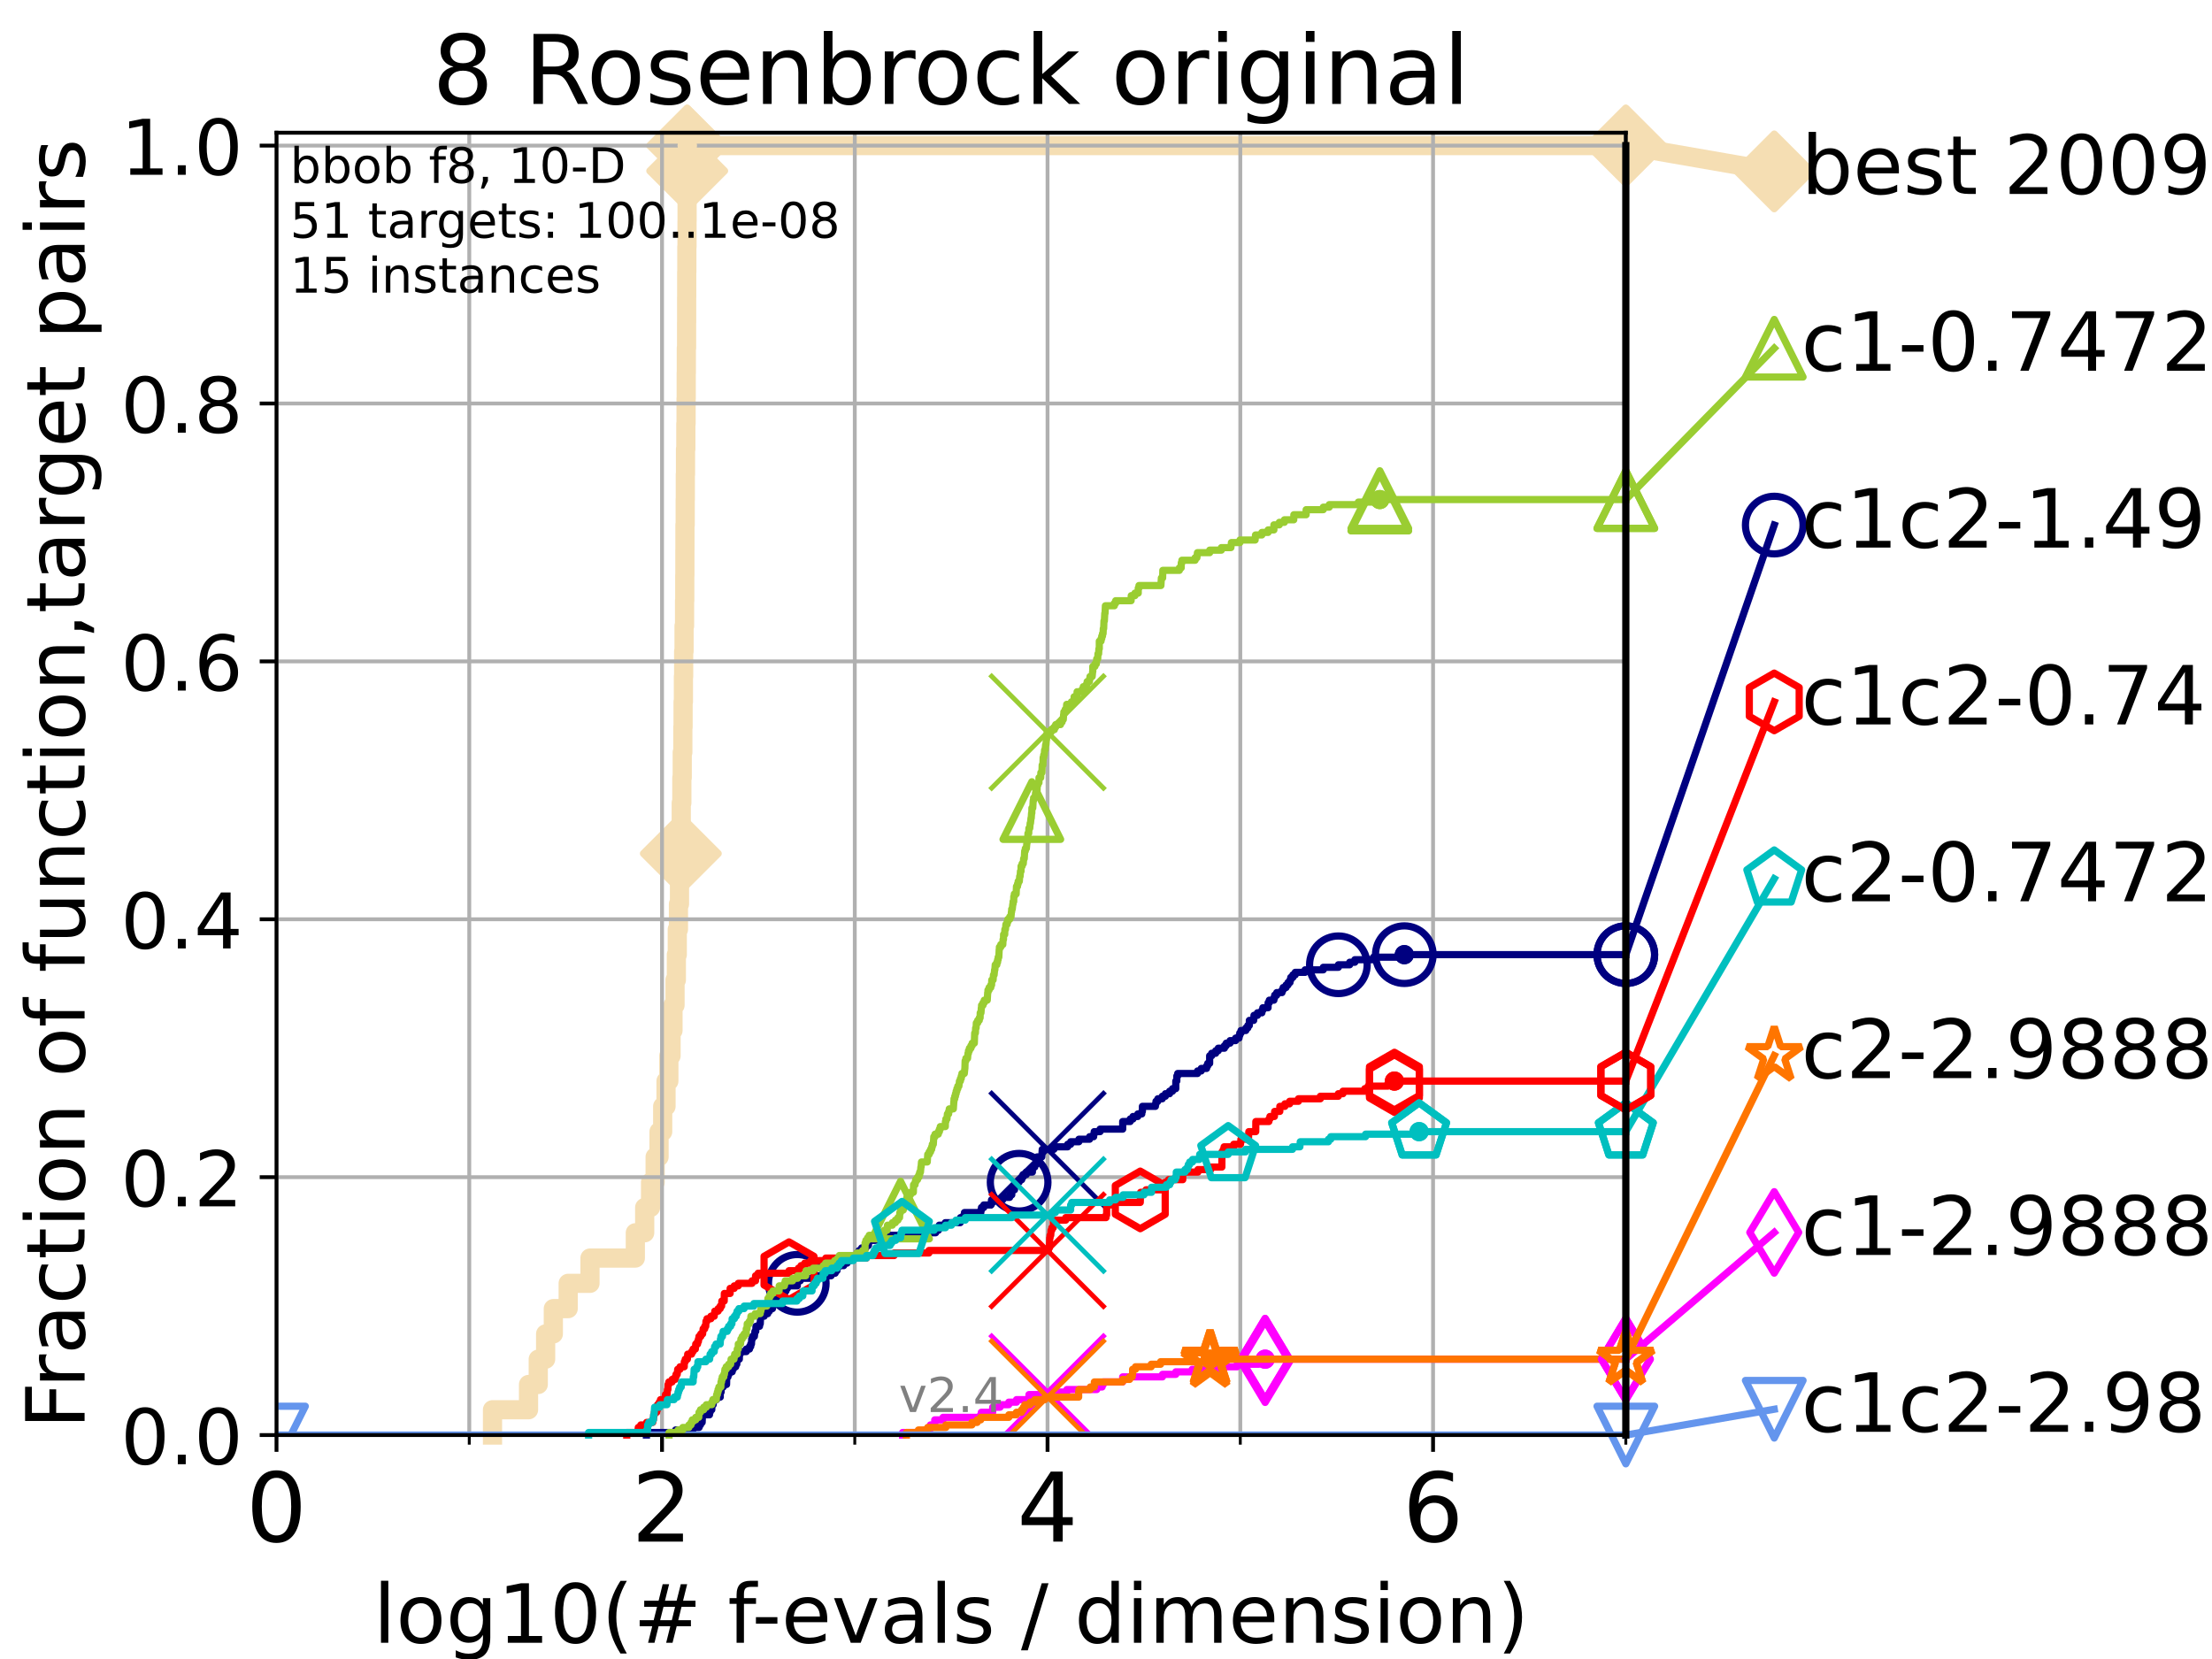 <?xml version="1.0" encoding="utf-8" standalone="no"?>
<!DOCTYPE svg PUBLIC "-//W3C//DTD SVG 1.1//EN"
  "http://www.w3.org/Graphics/SVG/1.1/DTD/svg11.dtd">
<!-- Created with matplotlib (https://matplotlib.org/) -->
<svg height="345.6pt" version="1.1" viewBox="0 0 460.8 345.6" width="460.8pt" xmlns="http://www.w3.org/2000/svg" xmlns:xlink="http://www.w3.org/1999/xlink">
 <defs>
  <style type="text/css">*{stroke-linecap:butt;stroke-linejoin:round;}</style>
 </defs>
 <g id="figure_1">
  <g id="patch_1">
   <path d="M 0 345.6 
L 460.8 345.6 
L 460.8 0 
L 0 0 
z
" style="fill:#ffffff;"/>
  </g>
  <g id="axes_1">
   <g id="patch_2">
    <path d="M 57.6 298.944 
L 338.688 298.944 
L 338.688 27.648 
L 57.6 27.648 
z
" style="fill:#ffffff;"/>
   </g>
   <g id="line2d_1">
    <path d="M 102.597 298.944 
L 102.597 293.677 
L 110.103 293.677 
L 110.103 288.41 
L 112.128 288.41 
L 112.128 283.143 
L 113.665 283.143 
L 113.665 277.877 
L 115.27 277.877 
L 115.27 272.61 
L 118.364 272.61 
L 118.364 267.343 
L 122.906 267.343 
L 122.906 262.076 
L 132.351 262.076 
L 132.351 256.809 
L 134.301 256.809 
L 134.301 251.542 
L 135.522 251.542 
L 135.522 246.275 
L 136.476 246.275 
L 136.476 241.009 
L 137.29 241.009 
L 137.29 235.742 
L 138.05 235.742 
L 138.05 230.475 
L 138.745 230.475 
L 138.745 225.208 
L 139.334 225.208 
L 139.334 219.941 
L 139.794 219.941 
L 139.794 214.674 
L 140.196 214.674 
L 140.196 209.407 
L 140.619 209.407 
L 140.619 204.141 
L 140.9 204.141 
L 140.9 198.874 
L 141.09 198.874 
L 141.09 193.607 
L 141.336 193.607 
L 141.336 188.34 
L 141.549 188.34 
L 141.549 183.073 
L 141.704 183.073 
L 141.704 177.806 
L 141.83 177.806 
L 141.83 172.539 
L 141.914 172.539 
L 141.914 167.272 
L 142.038 167.272 
L 142.038 162.006 
L 142.12 162.006 
L 142.12 156.739 
L 142.243 156.739 
L 142.243 151.472 
L 142.297 151.472 
L 142.297 146.205 
L 142.365 146.205 
L 142.365 140.938 
L 142.419 140.938 
L 142.419 135.671 
L 142.5 135.671 
L 142.5 130.404 
L 142.607 130.404 
L 142.607 125.138 
L 142.647 125.138 
L 142.647 119.871 
L 142.673 119.871 
L 142.673 114.604 
L 142.686 114.604 
L 142.686 109.337 
L 142.739 109.337 
L 142.739 104.07 
L 142.766 104.07 
L 142.766 98.803 
L 142.805 98.803 
L 142.805 93.536 
L 142.871 93.536 
L 142.871 88.27 
L 142.923 88.27 
L 142.923 83.003 
L 142.95 83.003 
L 142.95 77.736 
L 142.976 77.736 
L 142.976 72.469 
L 143.028 72.469 
L 143.028 67.202 
L 143.041 67.202 
L 143.041 61.935 
L 143.054 61.935 
L 143.054 56.668 
L 143.08 56.668 
L 143.08 51.402 
L 143.119 51.402 
L 143.119 46.135 
L 143.132 46.135 
L 143.132 40.868 
L 143.144 40.868 
L 143.144 35.601 
L 143.157 35.601 
L 143.157 30.334 
L 338.688 30.334 
" style="fill:none;stroke:#f5deb3;stroke-linecap:square;stroke-width:4;"/>
   </g>
   <g id="line2d_2">
    <defs>
     <path d="M -0 7.778 
L 7.778 0 
L 0 -7.778 
L -7.778 -0 
z
" id="mc90866b1f9" style="stroke:#f5deb3;stroke-linejoin:miter;stroke-width:1.5;"/>
    </defs>
    <g>
     <use style="fill:#f5deb3;stroke:#f5deb3;stroke-linejoin:miter;stroke-width:1.5;" x="141.83" xlink:href="#mc90866b1f9" y="177.806"/>
     <use style="fill:#f5deb3;stroke:#f5deb3;stroke-linejoin:miter;stroke-width:1.5;" x="143.157" xlink:href="#mc90866b1f9" y="35.601"/>
     <use style="fill:#f5deb3;stroke:#f5deb3;stroke-linejoin:miter;stroke-width:1.5;" x="143.157" xlink:href="#mc90866b1f9" y="30.334"/>
     <use style="fill:#f5deb3;stroke:#f5deb3;stroke-linejoin:miter;stroke-width:1.5;" x="143.157" xlink:href="#mc90866b1f9" y="30.334"/>
     <use style="fill:#f5deb3;stroke:#f5deb3;stroke-linejoin:miter;stroke-width:1.5;" x="338.688" xlink:href="#mc90866b1f9" y="30.334"/>
    </g>
   </g>
   <g id="line2d_3">
    <path style="fill:none;stroke:#f5deb3;stroke-linecap:square;stroke-width:4;"/>
    <g/>
   </g>
   <g id="line2d_4">
    <path d="M 338.688 30.334 
L 369.608 35.706 
" style="fill:none;stroke:#f5deb3;stroke-linecap:square;stroke-width:4;"/>
    <g>
     <use style="fill:#f5deb3;stroke:#f5deb3;stroke-linejoin:miter;stroke-width:1.5;" x="338.688" xlink:href="#mc90866b1f9" y="30.334"/>
     <use style="fill:#f5deb3;stroke:#f5deb3;stroke-linejoin:miter;stroke-width:1.5;" x="369.608" xlink:href="#mc90866b1f9" y="35.706"/>
    </g>
   </g>
   <g id="matplotlib.axis_1">
    <g id="xtick_1">
     <g id="line2d_5">
      <path clip-path="url(#paaf326d4e2)" d="M 57.6 298.944 
L 57.6 27.648 
" style="fill:none;stroke:#b0b0b0;stroke-linecap:square;stroke-width:0.8;"/>
     </g>
     <g id="line2d_6">
      <defs>
       <path d="M 0 0 
L 0 3.5 
" id="m23d5c1d2eb" style="stroke:#000000;stroke-width:0.8;"/>
      </defs>
      <g>
       <use style="stroke:#000000;stroke-width:0.8;" x="57.6" xlink:href="#m23d5c1d2eb" y="298.944"/>
      </g>
     </g>
     <g id="text_1">
      <!-- 0 -->
      <g transform="translate(51.237 321.141)scale(0.2 -0.2)">
       <defs>
        <path d="M 31.781 66.406 
Q 24.172 66.406 20.328 58.906 
Q 16.5 51.422 16.5 36.375 
Q 16.5 21.391 20.328 13.891 
Q 24.172 6.391 31.781 6.391 
Q 39.453 6.391 43.281 13.891 
Q 47.125 21.391 47.125 36.375 
Q 47.125 51.422 43.281 58.906 
Q 39.453 66.406 31.781 66.406 
z
M 31.781 74.219 
Q 44.047 74.219 50.516 64.516 
Q 56.984 54.828 56.984 36.375 
Q 56.984 17.969 50.516 8.266 
Q 44.047 -1.422 31.781 -1.422 
Q 19.531 -1.422 13.062 8.266 
Q 6.594 17.969 6.594 36.375 
Q 6.594 54.828 13.062 64.516 
Q 19.531 74.219 31.781 74.219 
z
" id="DejaVuSans-48"/>
       </defs>
       <use xlink:href="#DejaVuSans-48"/>
      </g>
     </g>
    </g>
    <g id="xtick_2">
     <g id="line2d_7">
      <path clip-path="url(#paaf326d4e2)" d="M 137.911 298.944 
L 137.911 27.648 
" style="fill:none;stroke:#b0b0b0;stroke-linecap:square;stroke-width:0.8;"/>
     </g>
     <g id="line2d_8">
      <g>
       <use style="stroke:#000000;stroke-width:0.8;" x="137.911" xlink:href="#m23d5c1d2eb" y="298.944"/>
      </g>
     </g>
     <g id="text_2">
      <!-- 2 -->
      <g transform="translate(131.548 321.141)scale(0.2 -0.2)">
       <defs>
        <path d="M 19.188 8.297 
L 53.609 8.297 
L 53.609 0 
L 7.328 0 
L 7.328 8.297 
Q 12.938 14.109 22.625 23.891 
Q 32.328 33.688 34.812 36.531 
Q 39.547 41.844 41.422 45.531 
Q 43.312 49.219 43.312 52.781 
Q 43.312 58.594 39.234 62.25 
Q 35.156 65.922 28.609 65.922 
Q 23.969 65.922 18.812 64.312 
Q 13.672 62.703 7.812 59.422 
L 7.812 69.391 
Q 13.766 71.781 18.938 73 
Q 24.125 74.219 28.422 74.219 
Q 39.75 74.219 46.484 68.547 
Q 53.219 62.891 53.219 53.422 
Q 53.219 48.922 51.531 44.891 
Q 49.859 40.875 45.406 35.406 
Q 44.188 33.984 37.641 27.219 
Q 31.109 20.453 19.188 8.297 
z
" id="DejaVuSans-50"/>
       </defs>
       <use xlink:href="#DejaVuSans-50"/>
      </g>
     </g>
    </g>
    <g id="xtick_3">
     <g id="line2d_9">
      <path clip-path="url(#paaf326d4e2)" d="M 218.222 298.944 
L 218.222 27.648 
" style="fill:none;stroke:#b0b0b0;stroke-linecap:square;stroke-width:0.8;"/>
     </g>
     <g id="line2d_10">
      <g>
       <use style="stroke:#000000;stroke-width:0.8;" x="218.222" xlink:href="#m23d5c1d2eb" y="298.944"/>
      </g>
     </g>
     <g id="text_3">
      <!-- 4 -->
      <g transform="translate(211.859 321.141)scale(0.2 -0.2)">
       <defs>
        <path d="M 37.797 64.312 
L 12.891 25.391 
L 37.797 25.391 
z
M 35.203 72.906 
L 47.609 72.906 
L 47.609 25.391 
L 58.016 25.391 
L 58.016 17.188 
L 47.609 17.188 
L 47.609 0 
L 37.797 0 
L 37.797 17.188 
L 4.891 17.188 
L 4.891 26.703 
z
" id="DejaVuSans-52"/>
       </defs>
       <use xlink:href="#DejaVuSans-52"/>
      </g>
     </g>
    </g>
    <g id="xtick_4">
     <g id="line2d_11">
      <path clip-path="url(#paaf326d4e2)" d="M 298.533 298.944 
L 298.533 27.648 
" style="fill:none;stroke:#b0b0b0;stroke-linecap:square;stroke-width:0.8;"/>
     </g>
     <g id="line2d_12">
      <g>
       <use style="stroke:#000000;stroke-width:0.8;" x="298.533" xlink:href="#m23d5c1d2eb" y="298.944"/>
      </g>
     </g>
     <g id="text_4">
      <!-- 6 -->
      <g transform="translate(292.17 321.141)scale(0.2 -0.2)">
       <defs>
        <path d="M 33.016 40.375 
Q 26.375 40.375 22.484 35.828 
Q 18.609 31.297 18.609 23.391 
Q 18.609 15.531 22.484 10.953 
Q 26.375 6.391 33.016 6.391 
Q 39.656 6.391 43.531 10.953 
Q 47.406 15.531 47.406 23.391 
Q 47.406 31.297 43.531 35.828 
Q 39.656 40.375 33.016 40.375 
z
M 52.594 71.297 
L 52.594 62.312 
Q 48.875 64.062 45.094 64.984 
Q 41.312 65.922 37.594 65.922 
Q 27.828 65.922 22.672 59.328 
Q 17.531 52.734 16.797 39.406 
Q 19.672 43.656 24.016 45.922 
Q 28.375 48.188 33.594 48.188 
Q 44.578 48.188 50.953 41.516 
Q 57.328 34.859 57.328 23.391 
Q 57.328 12.156 50.688 5.359 
Q 44.047 -1.422 33.016 -1.422 
Q 20.359 -1.422 13.672 8.266 
Q 6.984 17.969 6.984 36.375 
Q 6.984 53.656 15.188 63.938 
Q 23.391 74.219 37.203 74.219 
Q 40.922 74.219 44.703 73.484 
Q 48.484 72.75 52.594 71.297 
z
" id="DejaVuSans-54"/>
       </defs>
       <use xlink:href="#DejaVuSans-54"/>
      </g>
     </g>
    </g>
    <g id="xtick_5">
     <g id="line2d_13">
      <path clip-path="url(#paaf326d4e2)" d="M 97.755 298.944 
L 97.755 27.648 
" style="fill:none;stroke:#b0b0b0;stroke-linecap:square;stroke-width:0.8;"/>
     </g>
     <g id="line2d_14">
      <defs>
       <path d="M 0 0 
L 0 2 
" id="md2070fe4e0" style="stroke:#000000;stroke-width:0.6;"/>
      </defs>
      <g>
       <use style="stroke:#000000;stroke-width:0.6;" x="97.755" xlink:href="#md2070fe4e0" y="298.944"/>
      </g>
     </g>
    </g>
    <g id="xtick_6">
     <g id="line2d_15">
      <path clip-path="url(#paaf326d4e2)" d="M 178.066 298.944 
L 178.066 27.648 
" style="fill:none;stroke:#b0b0b0;stroke-linecap:square;stroke-width:0.8;"/>
     </g>
     <g id="line2d_16">
      <g>
       <use style="stroke:#000000;stroke-width:0.6;" x="178.066" xlink:href="#md2070fe4e0" y="298.944"/>
      </g>
     </g>
    </g>
    <g id="xtick_7">
     <g id="line2d_17">
      <path clip-path="url(#paaf326d4e2)" d="M 258.377 298.944 
L 258.377 27.648 
" style="fill:none;stroke:#b0b0b0;stroke-linecap:square;stroke-width:0.8;"/>
     </g>
     <g id="line2d_18">
      <g>
       <use style="stroke:#000000;stroke-width:0.6;" x="258.377" xlink:href="#md2070fe4e0" y="298.944"/>
      </g>
     </g>
    </g>
    <g id="xtick_8">
     <g id="line2d_19">
      <path clip-path="url(#paaf326d4e2)" d="M 338.688 298.944 
L 338.688 27.648 
" style="fill:none;stroke:#b0b0b0;stroke-linecap:square;stroke-width:0.8;"/>
     </g>
     <g id="line2d_20">
      <g>
       <use style="stroke:#000000;stroke-width:0.6;" x="338.688" xlink:href="#md2070fe4e0" y="298.944"/>
      </g>
     </g>
    </g>
    <g id="text_5">
     <!-- log10(# f-evals / dimension) -->
     <g transform="translate(77.764 342.218)scale(0.17 -0.17)">
      <defs>
       <path d="M 9.422 75.984 
L 18.406 75.984 
L 18.406 0 
L 9.422 0 
z
" id="DejaVuSans-108"/>
       <path d="M 30.609 48.391 
Q 23.391 48.391 19.188 42.75 
Q 14.984 37.109 14.984 27.297 
Q 14.984 17.484 19.156 11.844 
Q 23.344 6.203 30.609 6.203 
Q 37.797 6.203 41.984 11.859 
Q 46.188 17.531 46.188 27.297 
Q 46.188 37.016 41.984 42.703 
Q 37.797 48.391 30.609 48.391 
z
M 30.609 56 
Q 42.328 56 49.016 48.375 
Q 55.719 40.766 55.719 27.297 
Q 55.719 13.875 49.016 6.219 
Q 42.328 -1.422 30.609 -1.422 
Q 18.844 -1.422 12.172 6.219 
Q 5.516 13.875 5.516 27.297 
Q 5.516 40.766 12.172 48.375 
Q 18.844 56 30.609 56 
z
" id="DejaVuSans-111"/>
       <path d="M 45.406 27.984 
Q 45.406 37.75 41.375 43.109 
Q 37.359 48.484 30.078 48.484 
Q 22.859 48.484 18.828 43.109 
Q 14.797 37.75 14.797 27.984 
Q 14.797 18.266 18.828 12.891 
Q 22.859 7.516 30.078 7.516 
Q 37.359 7.516 41.375 12.891 
Q 45.406 18.266 45.406 27.984 
z
M 54.391 6.781 
Q 54.391 -7.172 48.188 -13.984 
Q 42 -20.797 29.203 -20.797 
Q 24.469 -20.797 20.266 -20.094 
Q 16.062 -19.391 12.109 -17.922 
L 12.109 -9.188 
Q 16.062 -11.328 19.922 -12.344 
Q 23.781 -13.375 27.781 -13.375 
Q 36.625 -13.375 41.016 -8.766 
Q 45.406 -4.156 45.406 5.172 
L 45.406 9.625 
Q 42.625 4.781 38.281 2.391 
Q 33.938 0 27.875 0 
Q 17.828 0 11.672 7.656 
Q 5.516 15.328 5.516 27.984 
Q 5.516 40.672 11.672 48.328 
Q 17.828 56 27.875 56 
Q 33.938 56 38.281 53.609 
Q 42.625 51.219 45.406 46.391 
L 45.406 54.688 
L 54.391 54.688 
z
" id="DejaVuSans-103"/>
       <path d="M 12.406 8.297 
L 28.516 8.297 
L 28.516 63.922 
L 10.984 60.406 
L 10.984 69.391 
L 28.422 72.906 
L 38.281 72.906 
L 38.281 8.297 
L 54.391 8.297 
L 54.391 0 
L 12.406 0 
z
" id="DejaVuSans-49"/>
       <path d="M 31 75.875 
Q 24.469 64.656 21.281 53.656 
Q 18.109 42.672 18.109 31.391 
Q 18.109 20.125 21.312 9.062 
Q 24.516 -2 31 -13.188 
L 23.188 -13.188 
Q 15.875 -1.703 12.234 9.375 
Q 8.594 20.453 8.594 31.391 
Q 8.594 42.281 12.203 53.312 
Q 15.828 64.359 23.188 75.875 
z
" id="DejaVuSans-40"/>
       <path d="M 51.125 44 
L 36.922 44 
L 32.812 27.688 
L 47.125 27.688 
z
M 43.797 71.781 
L 38.719 51.516 
L 52.984 51.516 
L 58.109 71.781 
L 65.922 71.781 
L 60.891 51.516 
L 76.125 51.516 
L 76.125 44 
L 58.984 44 
L 54.984 27.688 
L 70.516 27.688 
L 70.516 20.219 
L 53.078 20.219 
L 48 0 
L 40.188 0 
L 45.219 20.219 
L 30.906 20.219 
L 25.875 0 
L 18.016 0 
L 23.094 20.219 
L 7.719 20.219 
L 7.719 27.688 
L 24.906 27.688 
L 29 44 
L 13.281 44 
L 13.281 51.516 
L 30.906 51.516 
L 35.891 71.781 
z
" id="DejaVuSans-35"/>
       <path id="DejaVuSans-32"/>
       <path d="M 37.109 75.984 
L 37.109 68.5 
L 28.516 68.5 
Q 23.688 68.5 21.797 66.547 
Q 19.922 64.594 19.922 59.516 
L 19.922 54.688 
L 34.719 54.688 
L 34.719 47.703 
L 19.922 47.703 
L 19.922 0 
L 10.891 0 
L 10.891 47.703 
L 2.297 47.703 
L 2.297 54.688 
L 10.891 54.688 
L 10.891 58.5 
Q 10.891 67.625 15.141 71.797 
Q 19.391 75.984 28.609 75.984 
z
" id="DejaVuSans-102"/>
       <path d="M 4.891 31.391 
L 31.203 31.391 
L 31.203 23.391 
L 4.891 23.391 
z
" id="DejaVuSans-45"/>
       <path d="M 56.203 29.594 
L 56.203 25.203 
L 14.891 25.203 
Q 15.484 15.922 20.484 11.062 
Q 25.484 6.203 34.422 6.203 
Q 39.594 6.203 44.453 7.469 
Q 49.312 8.734 54.109 11.281 
L 54.109 2.781 
Q 49.266 0.734 44.188 -0.344 
Q 39.109 -1.422 33.891 -1.422 
Q 20.797 -1.422 13.156 6.188 
Q 5.516 13.812 5.516 26.812 
Q 5.516 40.234 12.766 48.109 
Q 20.016 56 32.328 56 
Q 43.359 56 49.781 48.891 
Q 56.203 41.797 56.203 29.594 
z
M 47.219 32.234 
Q 47.125 39.594 43.094 43.984 
Q 39.062 48.391 32.422 48.391 
Q 24.906 48.391 20.391 44.141 
Q 15.875 39.891 15.188 32.172 
z
" id="DejaVuSans-101"/>
       <path d="M 2.984 54.688 
L 12.5 54.688 
L 29.594 8.797 
L 46.688 54.688 
L 56.203 54.688 
L 35.688 0 
L 23.484 0 
z
" id="DejaVuSans-118"/>
       <path d="M 34.281 27.484 
Q 23.391 27.484 19.188 25 
Q 14.984 22.516 14.984 16.5 
Q 14.984 11.719 18.141 8.906 
Q 21.297 6.109 26.703 6.109 
Q 34.188 6.109 38.703 11.406 
Q 43.219 16.703 43.219 25.484 
L 43.219 27.484 
z
M 52.203 31.203 
L 52.203 0 
L 43.219 0 
L 43.219 8.297 
Q 40.141 3.328 35.547 0.953 
Q 30.953 -1.422 24.312 -1.422 
Q 15.922 -1.422 10.953 3.297 
Q 6 8.016 6 15.922 
Q 6 25.141 12.172 29.828 
Q 18.359 34.516 30.609 34.516 
L 43.219 34.516 
L 43.219 35.406 
Q 43.219 41.609 39.141 45 
Q 35.062 48.391 27.688 48.391 
Q 23 48.391 18.547 47.266 
Q 14.109 46.141 10.016 43.891 
L 10.016 52.203 
Q 14.938 54.109 19.578 55.047 
Q 24.219 56 28.609 56 
Q 40.484 56 46.344 49.844 
Q 52.203 43.703 52.203 31.203 
z
" id="DejaVuSans-97"/>
       <path d="M 44.281 53.078 
L 44.281 44.578 
Q 40.484 46.531 36.375 47.5 
Q 32.281 48.484 27.875 48.484 
Q 21.188 48.484 17.844 46.438 
Q 14.5 44.391 14.5 40.281 
Q 14.5 37.156 16.891 35.375 
Q 19.281 33.594 26.516 31.984 
L 29.594 31.297 
Q 39.156 29.25 43.188 25.516 
Q 47.219 21.781 47.219 15.094 
Q 47.219 7.469 41.188 3.016 
Q 35.156 -1.422 24.609 -1.422 
Q 20.219 -1.422 15.453 -0.562 
Q 10.688 0.297 5.422 2 
L 5.422 11.281 
Q 10.406 8.688 15.234 7.391 
Q 20.062 6.109 24.812 6.109 
Q 31.156 6.109 34.562 8.281 
Q 37.984 10.453 37.984 14.406 
Q 37.984 18.062 35.516 20.016 
Q 33.062 21.969 24.703 23.781 
L 21.578 24.516 
Q 13.234 26.266 9.516 29.906 
Q 5.812 33.547 5.812 39.891 
Q 5.812 47.609 11.281 51.797 
Q 16.75 56 26.812 56 
Q 31.781 56 36.172 55.266 
Q 40.578 54.547 44.281 53.078 
z
" id="DejaVuSans-115"/>
       <path d="M 25.391 72.906 
L 33.688 72.906 
L 8.297 -9.281 
L 0 -9.281 
z
" id="DejaVuSans-47"/>
       <path d="M 45.406 46.391 
L 45.406 75.984 
L 54.391 75.984 
L 54.391 0 
L 45.406 0 
L 45.406 8.203 
Q 42.578 3.328 38.25 0.953 
Q 33.938 -1.422 27.875 -1.422 
Q 17.969 -1.422 11.734 6.484 
Q 5.516 14.406 5.516 27.297 
Q 5.516 40.188 11.734 48.094 
Q 17.969 56 27.875 56 
Q 33.938 56 38.25 53.625 
Q 42.578 51.266 45.406 46.391 
z
M 14.797 27.297 
Q 14.797 17.391 18.875 11.75 
Q 22.953 6.109 30.078 6.109 
Q 37.203 6.109 41.297 11.75 
Q 45.406 17.391 45.406 27.297 
Q 45.406 37.203 41.297 42.844 
Q 37.203 48.484 30.078 48.484 
Q 22.953 48.484 18.875 42.844 
Q 14.797 37.203 14.797 27.297 
z
" id="DejaVuSans-100"/>
       <path d="M 9.422 54.688 
L 18.406 54.688 
L 18.406 0 
L 9.422 0 
z
M 9.422 75.984 
L 18.406 75.984 
L 18.406 64.594 
L 9.422 64.594 
z
" id="DejaVuSans-105"/>
       <path d="M 52 44.188 
Q 55.375 50.25 60.062 53.125 
Q 64.75 56 71.094 56 
Q 79.641 56 84.281 50.016 
Q 88.922 44.047 88.922 33.016 
L 88.922 0 
L 79.891 0 
L 79.891 32.719 
Q 79.891 40.578 77.094 44.375 
Q 74.312 48.188 68.609 48.188 
Q 61.625 48.188 57.562 43.547 
Q 53.516 38.922 53.516 30.906 
L 53.516 0 
L 44.484 0 
L 44.484 32.719 
Q 44.484 40.625 41.703 44.406 
Q 38.922 48.188 33.109 48.188 
Q 26.219 48.188 22.156 43.531 
Q 18.109 38.875 18.109 30.906 
L 18.109 0 
L 9.078 0 
L 9.078 54.688 
L 18.109 54.688 
L 18.109 46.188 
Q 21.188 51.219 25.484 53.609 
Q 29.781 56 35.688 56 
Q 41.656 56 45.828 52.969 
Q 50 49.953 52 44.188 
z
" id="DejaVuSans-109"/>
       <path d="M 54.891 33.016 
L 54.891 0 
L 45.906 0 
L 45.906 32.719 
Q 45.906 40.484 42.875 44.328 
Q 39.844 48.188 33.797 48.188 
Q 26.516 48.188 22.312 43.547 
Q 18.109 38.922 18.109 30.906 
L 18.109 0 
L 9.078 0 
L 9.078 54.688 
L 18.109 54.688 
L 18.109 46.188 
Q 21.344 51.125 25.703 53.562 
Q 30.078 56 35.797 56 
Q 45.219 56 50.047 50.172 
Q 54.891 44.344 54.891 33.016 
z
" id="DejaVuSans-110"/>
       <path d="M 8.016 75.875 
L 15.828 75.875 
Q 23.141 64.359 26.781 53.312 
Q 30.422 42.281 30.422 31.391 
Q 30.422 20.453 26.781 9.375 
Q 23.141 -1.703 15.828 -13.188 
L 8.016 -13.188 
Q 14.5 -2 17.703 9.062 
Q 20.906 20.125 20.906 31.391 
Q 20.906 42.672 17.703 53.656 
Q 14.5 64.656 8.016 75.875 
z
" id="DejaVuSans-41"/>
      </defs>
      <use xlink:href="#DejaVuSans-108"/>
      <use x="27.783" xlink:href="#DejaVuSans-111"/>
      <use x="88.965" xlink:href="#DejaVuSans-103"/>
      <use x="152.441" xlink:href="#DejaVuSans-49"/>
      <use x="216.064" xlink:href="#DejaVuSans-48"/>
      <use x="279.688" xlink:href="#DejaVuSans-40"/>
      <use x="318.701" xlink:href="#DejaVuSans-35"/>
      <use x="402.49" xlink:href="#DejaVuSans-32"/>
      <use x="434.277" xlink:href="#DejaVuSans-102"/>
      <use x="463.982" xlink:href="#DejaVuSans-45"/>
      <use x="500.066" xlink:href="#DejaVuSans-101"/>
      <use x="561.59" xlink:href="#DejaVuSans-118"/>
      <use x="620.77" xlink:href="#DejaVuSans-97"/>
      <use x="682.049" xlink:href="#DejaVuSans-108"/>
      <use x="709.832" xlink:href="#DejaVuSans-115"/>
      <use x="761.932" xlink:href="#DejaVuSans-32"/>
      <use x="793.719" xlink:href="#DejaVuSans-47"/>
      <use x="827.41" xlink:href="#DejaVuSans-32"/>
      <use x="859.197" xlink:href="#DejaVuSans-100"/>
      <use x="922.674" xlink:href="#DejaVuSans-105"/>
      <use x="950.457" xlink:href="#DejaVuSans-109"/>
      <use x="1047.869" xlink:href="#DejaVuSans-101"/>
      <use x="1109.393" xlink:href="#DejaVuSans-110"/>
      <use x="1172.771" xlink:href="#DejaVuSans-115"/>
      <use x="1224.871" xlink:href="#DejaVuSans-105"/>
      <use x="1252.654" xlink:href="#DejaVuSans-111"/>
      <use x="1313.836" xlink:href="#DejaVuSans-110"/>
      <use x="1377.215" xlink:href="#DejaVuSans-41"/>
     </g>
    </g>
   </g>
   <g id="matplotlib.axis_2">
    <g id="ytick_1">
     <g id="line2d_21">
      <path clip-path="url(#paaf326d4e2)" d="M 57.6 298.944 
L 338.688 298.944 
" style="fill:none;stroke:#b0b0b0;stroke-linecap:square;stroke-width:0.8;"/>
     </g>
     <g id="line2d_22">
      <defs>
       <path d="M 0 0 
L -3.5 0 
" id="md265e7c069" style="stroke:#000000;stroke-width:0.8;"/>
      </defs>
      <g>
       <use style="stroke:#000000;stroke-width:0.8;" x="57.6" xlink:href="#md265e7c069" y="298.944"/>
      </g>
     </g>
     <g id="text_6">
      <!-- 0.0 -->
      <g transform="translate(25.155 305.023)scale(0.16 -0.16)">
       <defs>
        <path d="M 10.688 12.406 
L 21 12.406 
L 21 0 
L 10.688 0 
z
" id="DejaVuSans-46"/>
       </defs>
       <use xlink:href="#DejaVuSans-48"/>
       <use x="63.623" xlink:href="#DejaVuSans-46"/>
       <use x="95.41" xlink:href="#DejaVuSans-48"/>
      </g>
     </g>
    </g>
    <g id="ytick_2">
     <g id="line2d_23">
      <path clip-path="url(#paaf326d4e2)" d="M 57.6 245.222 
L 338.688 245.222 
" style="fill:none;stroke:#b0b0b0;stroke-linecap:square;stroke-width:0.8;"/>
     </g>
     <g id="line2d_24">
      <g>
       <use style="stroke:#000000;stroke-width:0.8;" x="57.6" xlink:href="#md265e7c069" y="245.222"/>
      </g>
     </g>
     <g id="text_7">
      <!-- 0.2 -->
      <g transform="translate(25.155 251.301)scale(0.16 -0.16)">
       <use xlink:href="#DejaVuSans-48"/>
       <use x="63.623" xlink:href="#DejaVuSans-46"/>
       <use x="95.41" xlink:href="#DejaVuSans-50"/>
      </g>
     </g>
    </g>
    <g id="ytick_3">
     <g id="line2d_25">
      <path clip-path="url(#paaf326d4e2)" d="M 57.6 191.5 
L 338.688 191.5 
" style="fill:none;stroke:#b0b0b0;stroke-linecap:square;stroke-width:0.8;"/>
     </g>
     <g id="line2d_26">
      <g>
       <use style="stroke:#000000;stroke-width:0.8;" x="57.6" xlink:href="#md265e7c069" y="191.5"/>
      </g>
     </g>
     <g id="text_8">
      <!-- 0.4 -->
      <g transform="translate(25.155 197.579)scale(0.16 -0.16)">
       <use xlink:href="#DejaVuSans-48"/>
       <use x="63.623" xlink:href="#DejaVuSans-46"/>
       <use x="95.41" xlink:href="#DejaVuSans-52"/>
      </g>
     </g>
    </g>
    <g id="ytick_4">
     <g id="line2d_27">
      <path clip-path="url(#paaf326d4e2)" d="M 57.6 137.778 
L 338.688 137.778 
" style="fill:none;stroke:#b0b0b0;stroke-linecap:square;stroke-width:0.8;"/>
     </g>
     <g id="line2d_28">
      <g>
       <use style="stroke:#000000;stroke-width:0.8;" x="57.6" xlink:href="#md265e7c069" y="137.778"/>
      </g>
     </g>
     <g id="text_9">
      <!-- 0.6 -->
      <g transform="translate(25.155 143.857)scale(0.16 -0.16)">
       <use xlink:href="#DejaVuSans-48"/>
       <use x="63.623" xlink:href="#DejaVuSans-46"/>
       <use x="95.41" xlink:href="#DejaVuSans-54"/>
      </g>
     </g>
    </g>
    <g id="ytick_5">
     <g id="line2d_29">
      <path clip-path="url(#paaf326d4e2)" d="M 57.6 84.056 
L 338.688 84.056 
" style="fill:none;stroke:#b0b0b0;stroke-linecap:square;stroke-width:0.8;"/>
     </g>
     <g id="line2d_30">
      <g>
       <use style="stroke:#000000;stroke-width:0.8;" x="57.6" xlink:href="#md265e7c069" y="84.056"/>
      </g>
     </g>
     <g id="text_10">
      <!-- 0.8 -->
      <g transform="translate(25.155 90.135)scale(0.16 -0.16)">
       <defs>
        <path d="M 31.781 34.625 
Q 24.75 34.625 20.719 30.859 
Q 16.703 27.094 16.703 20.516 
Q 16.703 13.922 20.719 10.156 
Q 24.75 6.391 31.781 6.391 
Q 38.812 6.391 42.859 10.172 
Q 46.922 13.969 46.922 20.516 
Q 46.922 27.094 42.891 30.859 
Q 38.875 34.625 31.781 34.625 
z
M 21.922 38.812 
Q 15.578 40.375 12.031 44.719 
Q 8.5 49.078 8.5 55.328 
Q 8.5 64.062 14.719 69.141 
Q 20.953 74.219 31.781 74.219 
Q 42.672 74.219 48.875 69.141 
Q 55.078 64.062 55.078 55.328 
Q 55.078 49.078 51.531 44.719 
Q 48 40.375 41.703 38.812 
Q 48.828 37.156 52.797 32.312 
Q 56.781 27.484 56.781 20.516 
Q 56.781 9.906 50.312 4.234 
Q 43.844 -1.422 31.781 -1.422 
Q 19.734 -1.422 13.25 4.234 
Q 6.781 9.906 6.781 20.516 
Q 6.781 27.484 10.781 32.312 
Q 14.797 37.156 21.922 38.812 
z
M 18.312 54.391 
Q 18.312 48.734 21.844 45.562 
Q 25.391 42.391 31.781 42.391 
Q 38.141 42.391 41.719 45.562 
Q 45.312 48.734 45.312 54.391 
Q 45.312 60.062 41.719 63.234 
Q 38.141 66.406 31.781 66.406 
Q 25.391 66.406 21.844 63.234 
Q 18.312 60.062 18.312 54.391 
z
" id="DejaVuSans-56"/>
       </defs>
       <use xlink:href="#DejaVuSans-48"/>
       <use x="63.623" xlink:href="#DejaVuSans-46"/>
       <use x="95.41" xlink:href="#DejaVuSans-56"/>
      </g>
     </g>
    </g>
    <g id="ytick_6">
     <g id="line2d_31">
      <path clip-path="url(#paaf326d4e2)" d="M 57.6 30.334 
L 338.688 30.334 
" style="fill:none;stroke:#b0b0b0;stroke-linecap:square;stroke-width:0.8;"/>
     </g>
     <g id="line2d_32">
      <g>
       <use style="stroke:#000000;stroke-width:0.8;" x="57.6" xlink:href="#md265e7c069" y="30.334"/>
      </g>
     </g>
     <g id="text_11">
      <!-- 1.0 -->
      <g transform="translate(25.155 36.413)scale(0.16 -0.16)">
       <use xlink:href="#DejaVuSans-49"/>
       <use x="63.623" xlink:href="#DejaVuSans-46"/>
       <use x="95.41" xlink:href="#DejaVuSans-48"/>
      </g>
     </g>
    </g>
    <g id="text_12">
     <!-- Fraction of function,target pairs -->
     <g transform="translate(17.62 297.681)rotate(-90)scale(0.17 -0.17)">
      <defs>
       <path d="M 9.812 72.906 
L 51.703 72.906 
L 51.703 64.594 
L 19.672 64.594 
L 19.672 43.109 
L 48.578 43.109 
L 48.578 34.812 
L 19.672 34.812 
L 19.672 0 
L 9.812 0 
z
" id="DejaVuSans-70"/>
       <path d="M 41.109 46.297 
Q 39.594 47.172 37.812 47.578 
Q 36.031 48 33.891 48 
Q 26.266 48 22.188 43.047 
Q 18.109 38.094 18.109 28.812 
L 18.109 0 
L 9.078 0 
L 9.078 54.688 
L 18.109 54.688 
L 18.109 46.188 
Q 20.953 51.172 25.484 53.578 
Q 30.031 56 36.531 56 
Q 37.453 56 38.578 55.875 
Q 39.703 55.766 41.062 55.516 
z
" id="DejaVuSans-114"/>
       <path d="M 48.781 52.594 
L 48.781 44.188 
Q 44.969 46.297 41.141 47.344 
Q 37.312 48.391 33.406 48.391 
Q 24.656 48.391 19.812 42.844 
Q 14.984 37.312 14.984 27.297 
Q 14.984 17.281 19.812 11.734 
Q 24.656 6.203 33.406 6.203 
Q 37.312 6.203 41.141 7.25 
Q 44.969 8.297 48.781 10.406 
L 48.781 2.094 
Q 45.016 0.344 40.984 -0.531 
Q 36.969 -1.422 32.422 -1.422 
Q 20.062 -1.422 12.781 6.344 
Q 5.516 14.109 5.516 27.297 
Q 5.516 40.672 12.859 48.328 
Q 20.219 56 33.016 56 
Q 37.156 56 41.109 55.141 
Q 45.062 54.297 48.781 52.594 
z
" id="DejaVuSans-99"/>
       <path d="M 18.312 70.219 
L 18.312 54.688 
L 36.812 54.688 
L 36.812 47.703 
L 18.312 47.703 
L 18.312 18.016 
Q 18.312 11.328 20.141 9.422 
Q 21.969 7.516 27.594 7.516 
L 36.812 7.516 
L 36.812 0 
L 27.594 0 
Q 17.188 0 13.234 3.875 
Q 9.281 7.766 9.281 18.016 
L 9.281 47.703 
L 2.688 47.703 
L 2.688 54.688 
L 9.281 54.688 
L 9.281 70.219 
z
" id="DejaVuSans-116"/>
       <path d="M 8.5 21.578 
L 8.5 54.688 
L 17.484 54.688 
L 17.484 21.922 
Q 17.484 14.156 20.5 10.266 
Q 23.531 6.391 29.594 6.391 
Q 36.859 6.391 41.078 11.031 
Q 45.312 15.672 45.312 23.688 
L 45.312 54.688 
L 54.297 54.688 
L 54.297 0 
L 45.312 0 
L 45.312 8.406 
Q 42.047 3.422 37.719 1 
Q 33.406 -1.422 27.688 -1.422 
Q 18.266 -1.422 13.375 4.438 
Q 8.5 10.297 8.5 21.578 
z
M 31.109 56 
z
" id="DejaVuSans-117"/>
       <path d="M 11.719 12.406 
L 22.016 12.406 
L 22.016 4 
L 14.016 -11.625 
L 7.719 -11.625 
L 11.719 4 
z
" id="DejaVuSans-44"/>
       <path d="M 18.109 8.203 
L 18.109 -20.797 
L 9.078 -20.797 
L 9.078 54.688 
L 18.109 54.688 
L 18.109 46.391 
Q 20.953 51.266 25.266 53.625 
Q 29.594 56 35.594 56 
Q 45.562 56 51.781 48.094 
Q 58.016 40.188 58.016 27.297 
Q 58.016 14.406 51.781 6.484 
Q 45.562 -1.422 35.594 -1.422 
Q 29.594 -1.422 25.266 0.953 
Q 20.953 3.328 18.109 8.203 
z
M 48.688 27.297 
Q 48.688 37.203 44.609 42.844 
Q 40.531 48.484 33.406 48.484 
Q 26.266 48.484 22.188 42.844 
Q 18.109 37.203 18.109 27.297 
Q 18.109 17.391 22.188 11.75 
Q 26.266 6.109 33.406 6.109 
Q 40.531 6.109 44.609 11.75 
Q 48.688 17.391 48.688 27.297 
z
" id="DejaVuSans-112"/>
      </defs>
      <use xlink:href="#DejaVuSans-70"/>
      <use x="50.27" xlink:href="#DejaVuSans-114"/>
      <use x="91.383" xlink:href="#DejaVuSans-97"/>
      <use x="152.662" xlink:href="#DejaVuSans-99"/>
      <use x="207.643" xlink:href="#DejaVuSans-116"/>
      <use x="246.852" xlink:href="#DejaVuSans-105"/>
      <use x="274.635" xlink:href="#DejaVuSans-111"/>
      <use x="335.816" xlink:href="#DejaVuSans-110"/>
      <use x="399.195" xlink:href="#DejaVuSans-32"/>
      <use x="430.982" xlink:href="#DejaVuSans-111"/>
      <use x="492.164" xlink:href="#DejaVuSans-102"/>
      <use x="527.369" xlink:href="#DejaVuSans-32"/>
      <use x="559.156" xlink:href="#DejaVuSans-102"/>
      <use x="594.361" xlink:href="#DejaVuSans-117"/>
      <use x="657.74" xlink:href="#DejaVuSans-110"/>
      <use x="721.119" xlink:href="#DejaVuSans-99"/>
      <use x="776.1" xlink:href="#DejaVuSans-116"/>
      <use x="815.309" xlink:href="#DejaVuSans-105"/>
      <use x="843.092" xlink:href="#DejaVuSans-111"/>
      <use x="904.273" xlink:href="#DejaVuSans-110"/>
      <use x="967.652" xlink:href="#DejaVuSans-44"/>
      <use x="999.439" xlink:href="#DejaVuSans-116"/>
      <use x="1038.648" xlink:href="#DejaVuSans-97"/>
      <use x="1099.928" xlink:href="#DejaVuSans-114"/>
      <use x="1139.291" xlink:href="#DejaVuSans-103"/>
      <use x="1202.768" xlink:href="#DejaVuSans-101"/>
      <use x="1264.291" xlink:href="#DejaVuSans-116"/>
      <use x="1303.5" xlink:href="#DejaVuSans-32"/>
      <use x="1335.287" xlink:href="#DejaVuSans-112"/>
      <use x="1398.764" xlink:href="#DejaVuSans-97"/>
      <use x="1460.043" xlink:href="#DejaVuSans-105"/>
      <use x="1487.826" xlink:href="#DejaVuSans-114"/>
      <use x="1528.939" xlink:href="#DejaVuSans-115"/>
     </g>
    </g>
   </g>
   <g id="line2d_33">
    <defs>
     <path d="M 0 1.5 
C 0.398 1.5 0.779 1.342 1.061 1.061 
C 1.342 0.779 1.5 0.398 1.5 0 
C 1.5 -0.398 1.342 -0.779 1.061 -1.061 
C 0.779 -1.342 0.398 -1.5 0 -1.5 
C -0.398 -1.5 -0.779 -1.342 -1.061 -1.061 
C -1.342 -0.779 -1.5 -0.398 -1.5 0 
C -1.5 0.398 -1.342 0.779 -1.061 1.061 
C -0.779 1.342 -0.398 1.5 0 1.5 
z
" id="m1d6c282a3a" style="stroke:#f5deb3;"/>
    </defs>
    <g>
     <use style="fill:#f5deb3;stroke:#f5deb3;" x="143.157" xlink:href="#m1d6c282a3a" y="30.334"/>
     <use style="fill:#f5deb3;stroke:#f5deb3;" x="143.157" xlink:href="#m1d6c282a3a" y="30.334"/>
    </g>
   </g>
   <g id="line2d_34">
    <defs>
     <path d="M 0 1.5 
C 0.398 1.5 0.779 1.342 1.061 1.061 
C 1.342 0.779 1.5 0.398 1.5 0 
C 1.5 -0.398 1.342 -0.779 1.061 -1.061 
C 0.779 -1.342 0.398 -1.5 0 -1.5 
C -0.398 -1.5 -0.779 -1.342 -1.061 -1.061 
C -1.342 -0.779 -1.5 -0.398 -1.5 0 
C -1.5 0.398 -1.342 0.779 -1.061 1.061 
C -0.779 1.342 -0.398 1.5 0 1.5 
z
" id="m0a6eedcb61" style="stroke:#000080;"/>
    </defs>
    <g>
     <use style="fill:#000080;stroke:#000080;" x="292.545" xlink:href="#m0a6eedcb61" y="198.874"/>
     <use style="fill:#000080;stroke:#000080;" x="292.545" xlink:href="#m0a6eedcb61" y="198.874"/>
    </g>
   </g>
   <g id="line2d_35">
    <path d="M 134.661 298.944 
L 134.661 298.417 
L 140.738 298.417 
L 140.738 297.891 
L 144.342 297.891 
L 144.342 297.364 
L 145.632 297.364 
L 145.632 296.837 
L 145.921 296.837 
L 145.921 296.311 
L 146.27 296.311 
L 146.346 294.731 
L 147.799 294.731 
L 147.799 294.204 
L 147.927 294.204 
L 147.927 293.677 
L 148.277 293.677 
L 148.316 292.624 
L 148.573 292.624 
L 148.649 291.57 
L 149.269 291.57 
L 149.269 291.044 
L 150.042 291.044 
L 150.042 289.99 
L 150.224 289.99 
L 150.233 288.937 
L 150.658 288.937 
L 150.658 288.41 
L 151.357 288.41 
L 151.397 286.83 
L 151.653 286.83 
L 151.653 286.304 
L 151.866 286.304 
L 151.866 285.777 
L 152.527 285.777 
L 152.527 285.25 
L 152.744 285.25 
L 152.744 284.723 
L 153.258 284.723 
L 153.258 284.197 
L 153.488 284.197 
L 153.531 283.143 
L 154.015 283.143 
L 154.05 282.09 
L 154.208 282.09 
L 154.208 281.563 
L 155.47 281.563 
L 155.47 281.037 
L 156.132 281.037 
L 156.132 280.51 
L 156.388 280.51 
L 156.388 279.983 
L 156.545 279.983 
L 156.593 278.93 
L 156.735 278.93 
L 156.735 278.403 
L 157.151 278.403 
L 157.261 277.35 
L 157.438 277.35 
L 157.483 276.296 
L 158.223 276.296 
L 158.223 275.77 
L 158.374 275.77 
L 158.45 274.19 
L 159.206 274.19 
L 159.206 273.663 
L 159.932 273.663 
L 159.932 273.136 
L 160.288 273.136 
L 160.288 272.61 
L 160.924 272.61 
L 160.924 272.083 
L 161.077 272.083 
L 161.077 271.556 
L 161.224 271.556 
L 161.224 271.03 
L 162.065 271.03 
L 162.065 270.503 
L 162.934 270.503 
L 162.934 269.976 
L 163.214 269.976 
L 163.214 269.45 
L 163.445 269.45 
L 163.445 268.923 
L 163.745 268.923 
L 163.745 268.396 
L 164.032 268.396 
L 164.032 267.87 
L 166.086 267.87 
L 166.09 266.816 
L 166.709 266.816 
L 166.709 266.289 
L 169.738 266.289 
L 169.738 265.763 
L 173.144 265.763 
L 173.144 265.236 
L 173.978 265.236 
L 173.978 264.709 
L 174.357 264.709 
L 174.357 264.183 
L 174.52 264.183 
L 174.52 263.656 
L 175.758 263.656 
L 175.758 263.129 
L 176.473 263.129 
L 176.473 262.603 
L 177.131 262.603 
L 177.131 262.076 
L 178.326 262.076 
L 178.326 261.549 
L 178.556 261.549 
L 178.556 261.023 
L 178.975 261.023 
L 178.975 260.496 
L 179.505 260.496 
L 179.505 259.969 
L 180.37 259.969 
L 180.37 259.443 
L 180.923 259.443 
L 180.969 258.389 
L 182.36 258.389 
L 182.36 257.862 
L 184.035 257.862 
L 184.035 257.336 
L 189.224 257.336 
L 189.224 256.809 
L 194.913 256.809 
L 194.913 256.282 
L 195.495 256.282 
L 195.495 255.756 
L 195.66 255.756 
L 195.66 255.229 
L 196.927 255.229 
L 196.927 254.702 
L 200.033 254.702 
L 200.087 253.649 
L 200.77 253.649 
L 200.77 253.122 
L 200.912 253.122 
L 200.912 252.596 
L 204.322 252.596 
L 204.322 252.069 
L 204.456 252.069 
L 204.456 251.542 
L 204.935 251.542 
L 204.935 251.016 
L 206.453 251.016 
L 206.551 249.962 
L 208.875 249.962 
L 208.875 249.436 
L 210.328 249.436 
L 210.328 248.909 
L 210.773 248.909 
L 210.78 247.855 
L 211.348 247.855 
L 211.374 246.802 
L 211.603 246.802 
L 211.603 246.275 
L 212.304 246.275 
L 212.304 245.749 
L 212.843 245.749 
L 212.843 245.222 
L 213.11 245.222 
L 213.11 244.695 
L 213.783 244.695 
L 213.783 244.169 
L 215.068 244.169 
L 215.08 243.115 
L 215.558 243.115 
L 215.558 242.589 
L 215.853 242.589 
L 215.853 242.062 
L 216 242.062 
L 216.033 241.009 
L 217.024 241.009 
L 217.12 239.428 
L 219.549 239.428 
L 219.549 238.902 
L 222.413 238.902 
L 222.413 238.375 
L 223.043 238.375 
L 223.043 237.848 
L 224.751 237.848 
L 224.751 237.322 
L 226.983 237.322 
L 226.983 236.795 
L 227.827 236.795 
L 227.827 236.268 
L 227.94 236.268 
L 227.94 235.742 
L 229.166 235.742 
L 229.166 235.215 
L 233.878 235.215 
L 233.878 233.635 
L 235.441 233.635 
L 235.441 233.108 
L 236.023 233.108 
L 236.023 232.582 
L 237.021 232.582 
L 237.021 232.055 
L 237.857 232.055 
L 237.857 231.528 
L 237.983 231.528 
L 237.983 230.475 
L 240.694 230.475 
L 240.694 229.948 
L 240.814 229.948 
L 240.814 229.421 
L 241.2 229.421 
L 241.2 228.895 
L 242.129 228.895 
L 242.129 228.368 
L 242.775 228.368 
L 242.775 227.841 
L 243.646 227.841 
L 243.646 227.315 
L 244.26 227.315 
L 244.26 226.788 
L 244.939 226.788 
L 244.939 225.208 
L 245.151 225.208 
L 245.151 224.155 
L 245.338 224.155 
L 245.338 223.628 
L 249.467 223.628 
L 249.467 223.101 
L 250.241 223.101 
L 250.241 222.575 
L 251.352 222.575 
L 251.352 222.048 
L 251.588 222.048 
L 251.588 221.521 
L 251.991 221.521 
L 251.991 219.941 
L 252.417 219.941 
L 252.417 219.414 
L 253.253 219.414 
L 253.253 218.888 
L 253.783 218.888 
L 253.783 218.361 
L 255.068 218.361 
L 255.068 217.834 
L 255.449 217.834 
L 255.449 217.308 
L 256.247 217.308 
L 256.247 216.781 
L 257.398 216.781 
L 257.398 216.254 
L 258.114 216.254 
L 258.114 215.728 
L 258.261 215.728 
L 258.261 215.201 
L 258.529 215.201 
L 258.529 214.674 
L 259.531 214.674 
L 259.531 214.148 
L 259.942 214.148 
L 259.942 213.621 
L 260.261 213.621 
L 260.261 212.567 
L 261.167 212.567 
L 261.227 211.514 
L 261.947 211.514 
L 261.947 210.987 
L 262.87 210.987 
L 262.87 210.461 
L 263.07 210.461 
L 263.07 209.934 
L 264.162 209.934 
L 264.169 208.881 
L 264.42 208.881 
L 264.42 208.354 
L 265.377 208.354 
L 265.377 207.827 
L 265.543 207.827 
L 265.543 207.301 
L 265.968 207.301 
L 265.968 206.774 
L 267.062 206.774 
L 267.062 206.247 
L 267.304 206.247 
L 267.304 205.721 
L 267.907 205.721 
L 267.907 205.194 
L 268.319 205.194 
L 268.319 204.667 
L 268.729 204.667 
L 268.729 204.141 
L 268.889 204.141 
L 268.889 203.614 
L 269.325 203.614 
L 269.325 203.087 
L 269.818 203.087 
L 269.818 202.56 
L 271.875 202.56 
L 271.875 202.034 
L 275.659 202.034 
L 275.659 201.507 
L 278.809 201.507 
L 278.809 200.98 
L 281.165 200.98 
L 281.165 200.454 
L 282.233 200.454 
L 282.233 199.927 
L 286.13 199.927 
L 286.13 199.4 
L 292.545 199.4 
L 292.545 198.874 
L 338.688 198.874 
L 338.688 198.874 
" style="fill:none;stroke:#000080;stroke-linecap:square;stroke-width:1.5;"/>
   </g>
   <g id="line2d_36">
    <defs>
     <path d="M 0 6 
C 1.591 6 3.117 5.368 4.243 4.243 
C 5.368 3.117 6 1.591 6 0 
C 6 -1.591 5.368 -3.117 4.243 -4.243 
C 3.117 -5.368 1.591 -6 0 -6 
C -1.591 -6 -3.117 -5.368 -4.243 -4.243 
C -5.368 -3.117 -6 -1.591 -6 0 
C -6 1.591 -5.368 3.117 -4.243 4.243 
C -3.117 5.368 -1.591 6 0 6 
z
" id="ma13e29bb91" style="stroke:#000080;stroke-width:1.5;"/>
    </defs>
    <g>
     <use style="fill-opacity:0;stroke:#000080;stroke-width:1.5;" x="166.086" xlink:href="#ma13e29bb91" y="267.343"/>
     <use style="fill-opacity:0;stroke:#000080;stroke-width:1.5;" x="212.304" xlink:href="#ma13e29bb91" y="246.275"/>
     <use style="fill-opacity:0;stroke:#000080;stroke-width:1.5;" x="278.809" xlink:href="#ma13e29bb91" y="200.98"/>
     <use style="fill-opacity:0;stroke:#000080;stroke-width:1.5;" x="292.545" xlink:href="#ma13e29bb91" y="198.874"/>
     <use style="fill-opacity:0;stroke:#000080;stroke-width:1.5;" x="338.688" xlink:href="#ma13e29bb91" y="198.874"/>
    </g>
   </g>
   <g id="line2d_37">
    <path style="fill:none;stroke:#000080;stroke-linecap:square;stroke-width:1.5;"/>
    <g/>
   </g>
   <g id="line2d_38">
    <path clip-path="url(#paaf326d4e2)" d="M 218.222 239.428 
" style="fill:none;stroke:#000080;stroke-linecap:square;stroke-width:1.5;"/>
    <defs>
     <path d="M -12 12 
L 12 -12 
M -12 -12 
L 12 12 
" id="med7c497e60" style="stroke:#000080;"/>
    </defs>
    <g clip-path="url(#paaf326d4e2)">
     <use style="fill:#000080;stroke:#000080;" x="218.222" xlink:href="#med7c497e60" y="239.428"/>
    </g>
   </g>
   <g id="line2d_39">
    <defs>
     <path d="M 0 1.5 
C 0.398 1.5 0.779 1.342 1.061 1.061 
C 1.342 0.779 1.5 0.398 1.5 0 
C 1.5 -0.398 1.342 -0.779 1.061 -1.061 
C 0.779 -1.342 0.398 -1.5 0 -1.5 
C -0.398 -1.5 -0.779 -1.342 -1.061 -1.061 
C -1.342 -0.779 -1.5 -0.398 -1.5 0 
C -1.5 0.398 -1.342 0.779 -1.061 1.061 
C -0.779 1.342 -0.398 1.5 0 1.5 
z
" id="m9657517bb7" style="stroke:#ff00ff;"/>
    </defs>
    <g>
     <use style="fill:#ff00ff;stroke:#ff00ff;" x="263.55" xlink:href="#m9657517bb7" y="283.143"/>
     <use style="fill:#ff00ff;stroke:#ff00ff;" x="263.55" xlink:href="#m9657517bb7" y="283.143"/>
    </g>
   </g>
   <g id="line2d_40">
    <path d="M 188.019 298.944 
L 188.019 298.417 
L 192.661 298.417 
L 192.661 297.891 
L 193.69 297.891 
L 193.69 297.364 
L 193.826 297.364 
L 193.826 296.837 
L 194.722 296.837 
L 194.722 295.784 
L 196.452 295.784 
L 196.452 295.257 
L 204.265 295.257 
L 204.265 294.731 
L 204.427 294.731 
L 204.427 294.204 
L 206.791 294.204 
L 206.791 293.15 
L 208.331 293.15 
L 208.331 292.624 
L 210.142 292.624 
L 210.142 292.097 
L 211.762 292.097 
L 211.762 291.57 
L 214.33 291.57 
L 214.33 291.044 
L 214.353 291.044 
L 214.353 290.517 
L 216.934 290.517 
L 216.934 289.99 
L 222.251 289.99 
L 222.251 289.464 
L 228.482 289.464 
L 228.482 288.937 
L 229.588 288.937 
L 229.588 288.41 
L 229.84 288.41 
L 229.84 287.884 
L 233.873 287.884 
L 233.873 286.83 
L 242.164 286.83 
L 242.164 286.304 
L 244.945 286.304 
L 244.945 285.777 
L 248.356 285.777 
L 248.356 285.25 
L 253.658 285.25 
L 253.658 284.723 
L 257.718 284.723 
L 257.718 284.197 
L 262.203 284.197 
L 262.203 283.67 
L 263.55 283.67 
L 263.55 283.143 
L 338.688 283.143 
" style="fill:none;stroke:#ff00ff;stroke-linecap:square;stroke-width:1.5;"/>
   </g>
   <g id="line2d_41">
    <defs>
     <path d="M -0 8.485 
L 5.091 0 
L 0 -8.485 
L -5.091 -0 
z
" id="m1d82ac0974" style="stroke:#ff00ff;stroke-linejoin:miter;stroke-width:1.5;"/>
    </defs>
    <g>
     <use style="fill-opacity:0;stroke:#ff00ff;stroke-linejoin:miter;stroke-width:1.5;" x="263.55" xlink:href="#m1d82ac0974" y="283.67"/>
     <use style="fill-opacity:0;stroke:#ff00ff;stroke-linejoin:miter;stroke-width:1.5;" x="263.55" xlink:href="#m1d82ac0974" y="283.143"/>
     <use style="fill-opacity:0;stroke:#ff00ff;stroke-linejoin:miter;stroke-width:1.5;" x="263.55" xlink:href="#m1d82ac0974" y="283.143"/>
     <use style="fill-opacity:0;stroke:#ff00ff;stroke-linejoin:miter;stroke-width:1.5;" x="338.688" xlink:href="#m1d82ac0974" y="283.143"/>
    </g>
   </g>
   <g id="line2d_42">
    <path style="fill:none;stroke:#ff00ff;stroke-linecap:square;stroke-width:1.5;"/>
    <g/>
   </g>
   <g id="line2d_43">
    <path clip-path="url(#paaf326d4e2)" d="M 218.222 289.99 
" style="fill:none;stroke:#ff00ff;stroke-linecap:square;stroke-width:1.5;"/>
    <defs>
     <path d="M -12 12 
L 12 -12 
M -12 -12 
L 12 12 
" id="ma4675759db" style="stroke:#ff00ff;"/>
    </defs>
    <g clip-path="url(#paaf326d4e2)">
     <use style="fill:#ff00ff;stroke:#ff00ff;" x="218.222" xlink:href="#ma4675759db" y="289.99"/>
    </g>
   </g>
   <g id="line2d_44">
    <defs>
     <path d="M 0 1.5 
C 0.398 1.5 0.779 1.342 1.061 1.061 
C 1.342 0.779 1.5 0.398 1.5 0 
C 1.5 -0.398 1.342 -0.779 1.061 -1.061 
C 0.779 -1.342 0.398 -1.5 0 -1.5 
C -0.398 -1.5 -0.779 -1.342 -1.061 -1.061 
C -1.342 -0.779 -1.5 -0.398 -1.5 0 
C -1.5 0.398 -1.342 0.779 -1.061 1.061 
C -0.779 1.342 -0.398 1.5 0 1.5 
z
" id="m0db81a5ace" style="stroke:#ff7500;"/>
    </defs>
    <g>
     <use style="fill:#ff7500;stroke:#ff7500;" x="252.082" xlink:href="#m0db81a5ace" y="283.143"/>
     <use style="fill:#ff7500;stroke:#ff7500;" x="252.082" xlink:href="#m0db81a5ace" y="283.143"/>
    </g>
   </g>
   <g id="line2d_45">
    <path d="M 188.814 298.944 
L 188.814 298.417 
L 191.318 298.417 
L 191.318 297.891 
L 193.252 297.891 
L 193.252 297.364 
L 197.047 297.364 
L 197.047 296.837 
L 202.471 296.837 
L 202.471 296.311 
L 203.569 296.311 
L 203.569 295.784 
L 204.301 295.784 
L 204.301 295.257 
L 210.162 295.257 
L 210.162 294.731 
L 211.732 294.731 
L 211.732 294.204 
L 212.819 294.204 
L 212.819 293.677 
L 213.188 293.677 
L 213.188 293.15 
L 213.485 293.15 
L 213.485 292.624 
L 214.615 292.624 
L 214.615 292.097 
L 215.574 292.097 
L 215.574 291.57 
L 217.687 291.57 
L 217.687 291.044 
L 224.703 291.044 
L 224.703 289.99 
L 224.764 289.99 
L 224.764 289.464 
L 227.123 289.464 
L 227.123 288.937 
L 227.974 288.937 
L 227.974 287.884 
L 233.85 287.884 
L 233.85 287.357 
L 235.322 287.357 
L 235.322 286.83 
L 235.859 286.83 
L 235.859 286.304 
L 235.94 286.304 
L 235.94 285.25 
L 236.542 285.25 
L 236.542 284.723 
L 239.819 284.723 
L 239.819 284.197 
L 241.772 284.197 
L 241.772 283.67 
L 252.082 283.67 
L 252.082 283.143 
L 338.688 283.143 
" style="fill:none;stroke:#ff7500;stroke-linecap:square;stroke-width:1.5;"/>
   </g>
   <g id="line2d_46">
    <defs>
     <path d="M 0 -6 
L -1.347 -1.854 
L -5.706 -1.854 
L -2.18 0.708 
L -3.527 4.854 
L -0 2.292 
L 3.527 4.854 
L 2.18 0.708 
L 5.706 -1.854 
L 1.347 -1.854 
z
" id="m313e0286a4" style="stroke:#ff7500;stroke-linejoin:bevel;stroke-width:1.5;"/>
    </defs>
    <g>
     <use style="fill-opacity:0;stroke:#ff7500;stroke-linejoin:bevel;stroke-width:1.5;" x="252.082" xlink:href="#m313e0286a4" y="283.67"/>
     <use style="fill-opacity:0;stroke:#ff7500;stroke-linejoin:bevel;stroke-width:1.5;" x="252.082" xlink:href="#m313e0286a4" y="283.143"/>
     <use style="fill-opacity:0;stroke:#ff7500;stroke-linejoin:bevel;stroke-width:1.5;" x="252.082" xlink:href="#m313e0286a4" y="283.143"/>
     <use style="fill-opacity:0;stroke:#ff7500;stroke-linejoin:bevel;stroke-width:1.5;" x="338.688" xlink:href="#m313e0286a4" y="283.143"/>
    </g>
   </g>
   <g id="line2d_47">
    <path style="fill:none;stroke:#ff7500;stroke-linecap:square;stroke-width:1.5;"/>
    <g/>
   </g>
   <g id="line2d_48">
    <path clip-path="url(#paaf326d4e2)" d="M 218.222 291.044 
" style="fill:none;stroke:#ff7500;stroke-linecap:square;stroke-width:1.5;"/>
    <defs>
     <path d="M -12 12 
L 12 -12 
M -12 -12 
L 12 12 
" id="m0f431d54ca" style="stroke:#ff7500;"/>
    </defs>
    <g clip-path="url(#paaf326d4e2)">
     <use style="fill:#ff7500;stroke:#ff7500;" x="218.222" xlink:href="#m0f431d54ca" y="291.044"/>
    </g>
   </g>
   <g id="line2d_49">
    <path clip-path="url(#paaf326d4e2)" d="M 57.6 298.944 
L 57.6 298.944 
L 57.6 298.944 
L 57.6 298.944 
L 338.688 298.944 
" style="fill:none;stroke:#6495ed;stroke-linecap:square;stroke-width:1.5;"/>
   </g>
   <g id="line2d_50">
    <defs>
     <path d="M -0 6 
L 6 -6 
L -6 -6 
z
" id="m0e7cf177b5" style="stroke:#6495ed;stroke-linejoin:miter;stroke-width:1.5;"/>
    </defs>
    <g clip-path="url(#paaf326d4e2)">
     <use style="fill-opacity:0;stroke:#6495ed;stroke-linejoin:miter;stroke-width:1.5;" x="57.6" xlink:href="#m0e7cf177b5" y="298.944"/>
    </g>
   </g>
   <g id="line2d_51">
    <path clip-path="url(#paaf326d4e2)" style="fill:none;stroke:#6495ed;stroke-linecap:square;stroke-width:1.5;"/>
    <g clip-path="url(#paaf326d4e2)">
     <use style="fill-opacity:0;stroke:#6495ed;stroke-linejoin:miter;stroke-width:1.5;" x="-1" xlink:href="#m0e7cf177b5" y="567.554"/>
     <use style="fill-opacity:0;stroke:#6495ed;stroke-linejoin:miter;stroke-width:1.5;" x="338.688" xlink:href="#m0e7cf177b5" y="567.554"/>
    </g>
   </g>
   <g id="line2d_52">
    <defs>
     <path d="M 0 1.5 
C 0.398 1.5 0.779 1.342 1.061 1.061 
C 1.342 0.779 1.5 0.398 1.5 0 
C 1.5 -0.398 1.342 -0.779 1.061 -1.061 
C 0.779 -1.342 0.398 -1.5 0 -1.5 
C -0.398 -1.5 -0.779 -1.342 -1.061 -1.061 
C -1.342 -0.779 -1.5 -0.398 -1.5 0 
C -1.5 0.398 -1.342 0.779 -1.061 1.061 
C -0.779 1.342 -0.398 1.5 0 1.5 
z
" id="m7bc8caabc3" style="stroke:#ff0000;"/>
    </defs>
    <g>
     <use style="fill:#ff0000;stroke:#ff0000;" x="290.483" xlink:href="#m7bc8caabc3" y="225.208"/>
     <use style="fill:#ff0000;stroke:#ff0000;" x="290.483" xlink:href="#m7bc8caabc3" y="225.208"/>
    </g>
   </g>
   <g id="line2d_53">
    <path d="M 130.559 298.944 
L 130.559 298.417 
L 132.871 298.417 
L 132.964 297.364 
L 133.488 297.364 
L 133.488 296.837 
L 134.703 296.837 
L 134.703 296.311 
L 135.976 296.311 
L 135.976 295.784 
L 136.112 295.784 
L 136.189 294.731 
L 136.324 294.731 
L 136.324 294.204 
L 136.795 294.204 
L 136.795 293.677 
L 136.98 293.677 
L 136.98 292.624 
L 137.344 292.624 
L 137.344 292.097 
L 137.594 292.097 
L 137.594 291.57 
L 138.528 291.57 
L 138.628 290.517 
L 138.96 290.517 
L 139.042 289.464 
L 139.14 289.464 
L 139.172 288.41 
L 139.334 288.41 
L 139.334 287.884 
L 140.011 287.884 
L 140.011 287.357 
L 140.649 287.357 
L 140.649 286.83 
L 140.827 286.83 
L 140.827 286.304 
L 141.076 286.304 
L 141.177 285.25 
L 141.662 285.25 
L 141.662 284.723 
L 142.54 284.723 
L 142.553 283.67 
L 142.753 283.67 
L 142.753 283.143 
L 143.196 283.143 
L 143.26 282.09 
L 144.075 282.09 
L 144.075 281.563 
L 144.367 281.563 
L 144.367 281.037 
L 144.854 281.037 
L 144.935 279.983 
L 145.316 279.983 
L 145.316 279.457 
L 145.497 279.457 
L 145.497 278.93 
L 145.61 278.93 
L 145.61 278.403 
L 145.987 278.403 
L 145.987 277.877 
L 146.367 277.877 
L 146.474 276.823 
L 146.802 276.823 
L 146.802 276.296 
L 147.02 276.296 
L 147.062 275.243 
L 147.277 275.243 
L 147.277 274.716 
L 148.093 274.716 
L 148.093 274.19 
L 148.789 274.19 
L 148.789 273.663 
L 148.901 273.663 
L 148.901 273.136 
L 149.602 273.136 
L 149.602 272.61 
L 150.034 272.61 
L 150.034 272.083 
L 150.327 272.083 
L 150.37 271.03 
L 150.866 271.03 
L 150.891 269.45 
L 152.099 269.45 
L 152.099 268.396 
L 152.952 268.396 
L 152.952 267.87 
L 153.792 267.87 
L 153.792 267.343 
L 156.658 267.343 
L 156.658 266.816 
L 157.392 266.816 
L 157.398 265.763 
L 157.926 265.763 
L 157.926 265.236 
L 164.364 265.236 
L 164.364 264.709 
L 166.33 264.709 
L 166.33 264.183 
L 166.866 264.183 
L 166.866 263.656 
L 167.647 263.656 
L 167.647 263.129 
L 168.877 263.129 
L 168.877 262.603 
L 172.03 262.603 
L 172.03 262.076 
L 180.487 262.076 
L 180.487 261.549 
L 186.273 261.549 
L 186.273 261.023 
L 193.517 261.023 
L 193.517 260.496 
L 218.401 260.496 
L 218.401 259.969 
L 218.611 259.969 
L 218.669 257.862 
L 218.747 257.862 
L 218.747 257.336 
L 218.89 257.336 
L 218.957 256.282 
L 219.116 256.282 
L 219.116 255.756 
L 219.414 255.756 
L 219.414 254.176 
L 222.009 254.176 
L 222.009 253.649 
L 230.404 253.649 
L 230.404 253.122 
L 230.535 253.122 
L 230.544 251.016 
L 231.653 251.016 
L 231.653 250.489 
L 237.537 250.489 
L 237.606 248.382 
L 238.736 248.382 
L 238.736 247.855 
L 242.511 247.855 
L 242.53 246.802 
L 242.703 246.802 
L 242.703 246.275 
L 243.424 246.275 
L 243.424 245.749 
L 246.389 245.749 
L 246.391 244.169 
L 249.552 244.169 
L 249.552 243.642 
L 252.228 243.642 
L 252.228 243.115 
L 254.54 243.115 
L 254.554 239.955 
L 254.831 239.955 
L 254.831 239.428 
L 255.007 239.428 
L 255.007 238.902 
L 257.003 238.902 
L 257.003 238.375 
L 258.422 238.375 
L 258.5 237.322 
L 260.075 237.322 
L 260.151 235.742 
L 261.593 235.742 
L 261.613 233.635 
L 264.333 233.635 
L 264.333 233.108 
L 264.545 233.108 
L 264.545 232.582 
L 265.482 232.582 
L 265.53 231.528 
L 266.607 231.528 
L 266.608 230.475 
L 267.661 230.475 
L 267.661 229.948 
L 268.656 229.948 
L 268.656 229.421 
L 270.491 229.421 
L 270.491 228.895 
L 275.058 228.895 
L 275.058 228.368 
L 278.793 228.368 
L 278.793 227.841 
L 279.755 227.841 
L 279.755 227.315 
L 284.311 227.315 
L 284.311 226.788 
L 285.002 226.788 
L 285.002 226.261 
L 289.106 226.261 
L 289.106 225.735 
L 290.483 225.735 
L 290.483 225.208 
L 338.688 225.208 
L 338.688 225.208 
" style="fill:none;stroke:#ff0000;stroke-linecap:square;stroke-width:1.5;"/>
   </g>
   <g id="line2d_54">
    <defs>
     <path d="M 0 -6 
L -5.196 -3 
L -5.196 3 
L -0 6 
L 5.196 3 
L 5.196 -3 
z
" id="md26ac51dd9" style="stroke:#ff0000;stroke-linejoin:miter;stroke-width:1.5;"/>
    </defs>
    <g>
     <use style="fill-opacity:0;stroke:#ff0000;stroke-linejoin:miter;stroke-width:1.5;" x="164.364" xlink:href="#md26ac51dd9" y="264.709"/>
     <use style="fill-opacity:0;stroke:#ff0000;stroke-linejoin:miter;stroke-width:1.5;" x="237.537" xlink:href="#md26ac51dd9" y="249.962"/>
     <use style="fill-opacity:0;stroke:#ff0000;stroke-linejoin:miter;stroke-width:1.5;" x="290.483" xlink:href="#md26ac51dd9" y="225.735"/>
     <use style="fill-opacity:0;stroke:#ff0000;stroke-linejoin:miter;stroke-width:1.5;" x="290.483" xlink:href="#md26ac51dd9" y="225.208"/>
     <use style="fill-opacity:0;stroke:#ff0000;stroke-linejoin:miter;stroke-width:1.5;" x="338.688" xlink:href="#md26ac51dd9" y="225.208"/>
    </g>
   </g>
   <g id="line2d_55">
    <path style="fill:none;stroke:#ff0000;stroke-linecap:square;stroke-width:1.5;"/>
    <g/>
   </g>
   <g id="line2d_56">
    <path clip-path="url(#paaf326d4e2)" d="M 218.222 260.496 
" style="fill:none;stroke:#ff0000;stroke-linecap:square;stroke-width:1.5;"/>
    <defs>
     <path d="M -12 12 
L 12 -12 
M -12 -12 
L 12 12 
" id="m72da086b39" style="stroke:#ff0000;"/>
    </defs>
    <g clip-path="url(#paaf326d4e2)">
     <use style="fill:#ff0000;stroke:#ff0000;" x="218.222" xlink:href="#m72da086b39" y="260.496"/>
    </g>
   </g>
   <g id="line2d_57">
    <defs>
     <path d="M 0 1.5 
C 0.398 1.5 0.779 1.342 1.061 1.061 
C 1.342 0.779 1.5 0.398 1.5 0 
C 1.5 -0.398 1.342 -0.779 1.061 -1.061 
C 0.779 -1.342 0.398 -1.5 0 -1.5 
C -0.398 -1.5 -0.779 -1.342 -1.061 -1.061 
C -1.342 -0.779 -1.5 -0.398 -1.5 0 
C -1.5 0.398 -1.342 0.779 -1.061 1.061 
C -0.779 1.342 -0.398 1.5 0 1.5 
z
" id="md7a582d68a" style="stroke:#9acd32;"/>
    </defs>
    <g>
     <use style="fill:#9acd32;stroke:#9acd32;" x="287.44" xlink:href="#md7a582d68a" y="104.07"/>
     <use style="fill:#9acd32;stroke:#9acd32;" x="287.44" xlink:href="#md7a582d68a" y="104.07"/>
    </g>
   </g>
   <g id="line2d_58">
    <path d="M 139.366 298.944 
L 139.366 298.417 
L 141.235 298.417 
L 141.235 297.891 
L 142.243 297.891 
L 142.243 297.364 
L 143.515 297.364 
L 143.515 296.837 
L 143.952 296.837 
L 143.952 296.311 
L 144.209 296.311 
L 144.209 295.784 
L 144.935 295.784 
L 144.935 295.257 
L 145.565 295.257 
L 145.621 294.204 
L 145.921 294.204 
L 145.921 293.677 
L 146.591 293.677 
L 146.591 293.15 
L 147.144 293.15 
L 147.144 292.624 
L 148.277 292.624 
L 148.277 292.097 
L 148.497 292.097 
L 148.497 291.57 
L 149.223 291.57 
L 149.287 290.517 
L 149.441 290.517 
L 149.441 289.99 
L 149.584 289.99 
L 149.584 289.464 
L 149.762 289.464 
L 149.762 288.937 
L 150.172 288.937 
L 150.198 287.884 
L 150.319 287.884 
L 150.319 287.357 
L 150.455 287.357 
L 150.455 286.83 
L 150.783 286.83 
L 150.783 286.304 
L 150.908 286.304 
L 151.015 285.25 
L 151.284 285.25 
L 151.284 284.723 
L 151.787 284.723 
L 151.787 284.197 
L 152.207 284.197 
L 152.299 283.143 
L 152.907 283.143 
L 152.907 282.617 
L 153.047 282.617 
L 153.047 282.09 
L 153.574 282.09 
L 153.581 281.037 
L 153.799 281.037 
L 153.799 279.983 
L 154.27 279.983 
L 154.352 278.93 
L 154.621 278.93 
L 154.621 278.403 
L 155.018 278.403 
L 155.018 277.877 
L 155.451 277.877 
L 155.457 276.823 
L 155.628 276.823 
L 155.66 275.77 
L 156.096 275.77 
L 156.096 275.243 
L 156.34 275.243 
L 156.43 274.19 
L 157.301 274.19 
L 157.301 273.663 
L 158.374 273.663 
L 158.374 273.136 
L 158.503 273.136 
L 158.503 272.61 
L 158.653 272.61 
L 158.653 272.083 
L 159.743 272.083 
L 159.743 271.556 
L 159.961 271.556 
L 159.961 270.503 
L 160.254 270.503 
L 160.254 269.976 
L 160.528 269.976 
L 160.528 269.45 
L 161.012 269.45 
L 161.012 268.923 
L 162.291 268.923 
L 162.321 267.87 
L 163.413 267.87 
L 163.413 267.343 
L 163.578 267.343 
L 163.578 266.816 
L 165.117 266.816 
L 165.117 266.289 
L 166.148 266.289 
L 166.148 265.763 
L 167.855 265.763 
L 167.92 264.709 
L 169.392 264.709 
L 169.392 264.183 
L 171.501 264.183 
L 171.501 263.656 
L 171.98 263.656 
L 171.98 263.129 
L 173.865 263.129 
L 173.865 262.603 
L 174.518 262.603 
L 174.518 262.076 
L 174.85 262.076 
L 174.85 261.549 
L 178.511 261.549 
L 178.511 261.023 
L 179.701 261.023 
L 179.701 260.496 
L 180.201 260.496 
L 180.213 258.916 
L 180.382 258.916 
L 180.382 258.389 
L 180.731 258.389 
L 180.731 257.862 
L 181.071 257.862 
L 181.071 257.336 
L 183.489 257.336 
L 183.489 256.809 
L 184.201 256.809 
L 184.201 256.282 
L 184.805 256.282 
L 184.88 255.229 
L 185.895 255.229 
L 185.895 254.702 
L 186.528 254.702 
L 186.528 254.176 
L 187.061 254.176 
L 187.061 253.649 
L 187.39 253.649 
L 187.45 252.596 
L 187.599 252.596 
L 187.599 252.069 
L 188.173 252.069 
L 188.173 251.542 
L 188.424 251.542 
L 188.473 250.489 
L 188.715 250.489 
L 188.715 249.962 
L 188.916 249.962 
L 188.916 249.436 
L 189.03 249.436 
L 189.03 248.909 
L 189.669 248.909 
L 189.669 248.382 
L 190.269 248.382 
L 190.311 246.802 
L 190.62 246.802 
L 190.62 246.275 
L 190.755 246.275 
L 190.755 245.749 
L 191.135 245.749 
L 191.135 245.222 
L 191.43 245.222 
L 191.43 244.695 
L 191.598 244.695 
L 191.598 244.169 
L 191.75 244.169 
L 191.84 243.115 
L 191.88 243.115 
L 191.963 242.062 
L 193.164 242.062 
L 193.268 240.482 
L 193.568 240.482 
L 193.568 239.955 
L 193.851 239.955 
L 193.851 239.428 
L 194.085 239.428 
L 194.085 238.902 
L 194.22 238.902 
L 194.22 238.375 
L 194.427 238.375 
L 194.529 236.795 
L 194.785 236.795 
L 194.785 236.268 
L 195.465 236.268 
L 195.465 235.742 
L 195.693 235.742 
L 195.693 235.215 
L 195.878 235.215 
L 195.878 234.688 
L 196.93 234.688 
L 196.946 233.635 
L 197.042 233.635 
L 197.042 233.108 
L 197.269 233.108 
L 197.361 232.055 
L 197.617 232.055 
L 197.617 231.528 
L 197.748 231.528 
L 197.748 231.001 
L 198.599 231.001 
L 198.707 229.421 
L 198.737 229.421 
L 198.737 228.895 
L 198.893 228.895 
L 198.893 228.368 
L 199.042 228.368 
L 199.042 227.841 
L 199.18 227.841 
L 199.18 227.315 
L 199.337 227.315 
L 199.337 226.788 
L 199.529 226.788 
L 199.529 226.261 
L 199.76 226.261 
L 199.867 225.208 
L 200.071 225.208 
L 200.071 224.681 
L 200.248 224.681 
L 200.248 224.155 
L 200.385 224.155 
L 200.385 223.628 
L 200.884 223.628 
L 200.994 222.575 
L 201.005 222.575 
L 201.053 220.994 
L 201.211 220.994 
L 201.211 220.468 
L 201.56 220.468 
L 201.649 219.414 
L 201.75 219.414 
L 201.75 218.888 
L 201.941 218.888 
L 201.941 218.361 
L 202.261 218.361 
L 202.261 217.834 
L 202.52 217.834 
L 202.52 217.308 
L 202.971 217.308 
L 203.045 215.201 
L 203.195 215.201 
L 203.238 214.148 
L 203.341 214.148 
L 203.388 213.094 
L 203.672 213.094 
L 203.672 212.567 
L 203.998 212.567 
L 203.998 212.041 
L 204.175 212.041 
L 204.197 210.987 
L 204.357 210.987 
L 204.429 209.934 
L 204.474 209.934 
L 204.474 209.407 
L 204.78 209.407 
L 204.78 208.881 
L 205.038 208.881 
L 205.038 208.354 
L 205.665 208.354 
L 205.755 206.774 
L 205.809 206.774 
L 205.809 206.247 
L 206.048 206.247 
L 206.048 205.721 
L 206.399 205.721 
L 206.399 205.194 
L 206.568 205.194 
L 206.602 204.141 
L 206.879 204.141 
L 206.956 203.087 
L 207.095 203.087 
L 207.191 202.034 
L 207.249 202.034 
L 207.324 200.98 
L 207.657 200.98 
L 207.657 200.454 
L 207.817 200.454 
L 207.817 199.927 
L 207.933 199.927 
L 207.933 199.4 
L 208.072 199.4 
L 208.149 197.82 
L 208.188 197.82 
L 208.188 197.294 
L 208.48 197.294 
L 208.48 196.767 
L 208.904 196.767 
L 208.956 195.714 
L 209.043 195.714 
L 209.063 194.66 
L 209.303 194.66 
L 209.328 193.607 
L 209.459 193.607 
L 209.547 192.553 
L 209.803 192.553 
L 209.803 192.027 
L 209.961 192.027 
L 209.961 191.5 
L 210.356 191.5 
L 210.356 190.973 
L 210.611 190.973 
L 210.7 189.92 
L 210.747 189.92 
L 210.747 189.393 
L 210.875 189.393 
L 210.985 188.34 
L 211.039 188.34 
L 211.039 187.813 
L 211.173 187.813 
L 211.19 186.76 
L 211.301 186.76 
L 211.301 186.233 
L 211.68 186.233 
L 211.751 184.653 
L 211.969 184.653 
L 211.969 184.126 
L 212.101 184.126 
L 212.101 183.6 
L 212.343 183.6 
L 212.42 182.546 
L 212.512 182.546 
L 212.579 181.493 
L 212.703 181.493 
L 212.704 180.44 
L 212.926 180.44 
L 212.926 179.913 
L 213.166 179.913 
L 213.243 178.86 
L 213.371 178.86 
L 213.46 177.28 
L 213.592 177.28 
L 213.592 176.753 
L 213.81 176.753 
L 213.906 175.699 
L 213.935 175.699 
L 213.935 175.173 
L 214.077 175.173 
L 214.143 173.593 
L 214.304 173.593 
L 214.335 172.539 
L 214.515 172.539 
L 214.6 171.486 
L 214.669 171.486 
L 214.775 170.433 
L 214.827 170.433 
L 214.895 169.379 
L 214.949 169.379 
L 214.964 168.326 
L 215.143 168.326 
L 215.236 166.746 
L 215.317 166.746 
L 215.317 166.219 
L 215.64 166.219 
L 215.727 165.166 
L 215.876 165.166 
L 215.876 164.639 
L 216.048 164.639 
L 216.066 163.586 
L 216.19 163.586 
L 216.19 163.059 
L 216.434 163.059 
L 216.441 162.006 
L 216.798 162.006 
L 216.831 160.952 
L 217.053 160.952 
L 217.102 159.372 
L 217.254 159.372 
L 217.305 157.792 
L 217.424 157.792 
L 217.424 157.265 
L 217.538 157.265 
L 217.612 156.212 
L 217.722 156.212 
L 217.82 155.159 
L 217.888 155.159 
L 217.971 154.105 
L 218.007 154.105 
L 218.091 153.052 
L 218.148 153.052 
L 218.148 152.525 
L 218.965 152.525 
L 218.965 151.999 
L 219.645 151.999 
L 219.645 151.472 
L 219.925 151.472 
L 219.925 150.945 
L 220.922 150.945 
L 220.922 150.419 
L 221.251 150.419 
L 221.251 149.892 
L 221.503 149.892 
L 221.569 148.838 
L 221.62 148.838 
L 221.62 148.312 
L 221.904 148.312 
L 221.904 147.785 
L 222.135 147.785 
L 222.211 146.732 
L 223.196 146.732 
L 223.196 146.205 
L 223.755 146.205 
L 223.758 145.152 
L 224.301 145.152 
L 224.38 144.098 
L 225.45 144.098 
L 225.45 143.572 
L 225.673 143.572 
L 225.673 143.045 
L 226.324 143.045 
L 226.324 142.518 
L 226.473 142.518 
L 226.473 141.992 
L 226.951 141.992 
L 226.951 141.465 
L 227.064 141.465 
L 227.064 140.938 
L 227.517 140.938 
L 227.617 139.885 
L 227.649 139.885 
L 227.649 138.831 
L 228.091 138.831 
L 228.091 138.305 
L 228.389 138.305 
L 228.461 137.251 
L 228.671 137.251 
L 228.725 136.198 
L 228.863 136.198 
L 228.918 135.145 
L 229.003 135.145 
L 229.003 133.565 
L 229.368 133.565 
L 229.368 133.038 
L 229.514 133.038 
L 229.514 132.511 
L 229.673 132.511 
L 229.673 131.985 
L 229.792 131.985 
L 229.833 130.931 
L 229.916 130.931 
L 229.971 129.351 
L 230.062 129.351 
L 230.144 127.771 
L 230.203 127.771 
L 230.273 126.191 
L 232.136 126.191 
L 232.136 125.664 
L 232.418 125.664 
L 232.418 125.138 
L 235.632 125.138 
L 235.659 124.084 
L 236.43 124.084 
L 236.43 123.558 
L 237.117 123.558 
L 237.119 122.504 
L 237.27 122.504 
L 237.27 121.977 
L 241.84 121.977 
L 241.933 120.397 
L 242.2 120.397 
L 242.233 118.817 
L 245.682 118.817 
L 245.682 118.291 
L 246.068 118.291 
L 246.084 117.237 
L 246.21 117.237 
L 246.21 116.711 
L 248.964 116.711 
L 248.964 116.184 
L 249.338 116.184 
L 249.447 115.131 
L 252 115.131 
L 252 114.604 
L 254.436 114.604 
L 254.436 114.077 
L 256.418 114.077 
L 256.525 113.024 
L 258.299 113.024 
L 258.299 112.497 
L 261.465 112.497 
L 261.546 111.444 
L 262.868 111.444 
L 262.868 110.917 
L 264.166 110.917 
L 264.166 110.39 
L 265.375 110.39 
L 265.375 109.337 
L 266.505 109.337 
L 266.505 108.81 
L 267.566 108.81 
L 267.566 108.284 
L 269.513 108.284 
L 269.53 107.23 
L 272.092 107.23 
L 272.092 106.177 
L 275.658 106.177 
L 275.658 105.65 
L 276.907 105.65 
L 276.907 105.124 
L 282.965 105.124 
L 282.965 104.597 
L 287.44 104.597 
L 287.44 104.07 
L 338.688 104.07 
L 338.688 104.07 
" style="fill:none;stroke:#9acd32;stroke-linecap:square;stroke-width:1.5;"/>
   </g>
   <g id="line2d_59">
    <defs>
     <path d="M 0 -6 
L -6 6 
L 6 6 
z
" id="m58193cf91b" style="stroke:#9acd32;stroke-linejoin:miter;stroke-width:1.5;"/>
    </defs>
    <g>
     <use style="fill-opacity:0;stroke:#9acd32;stroke-linejoin:miter;stroke-width:1.5;" x="187.599" xlink:href="#m58193cf91b" y="252.069"/>
     <use style="fill-opacity:0;stroke:#9acd32;stroke-linejoin:miter;stroke-width:1.5;" x="214.949" xlink:href="#m58193cf91b" y="168.853"/>
     <use style="fill-opacity:0;stroke:#9acd32;stroke-linejoin:miter;stroke-width:1.5;" x="287.44" xlink:href="#m58193cf91b" y="104.597"/>
     <use style="fill-opacity:0;stroke:#9acd32;stroke-linejoin:miter;stroke-width:1.5;" x="287.44" xlink:href="#m58193cf91b" y="104.07"/>
     <use style="fill-opacity:0;stroke:#9acd32;stroke-linejoin:miter;stroke-width:1.5;" x="338.688" xlink:href="#m58193cf91b" y="104.07"/>
    </g>
   </g>
   <g id="line2d_60">
    <path style="fill:none;stroke:#9acd32;stroke-linecap:square;stroke-width:1.5;"/>
    <g/>
   </g>
   <g id="line2d_61">
    <path clip-path="url(#paaf326d4e2)" d="M 218.222 152.525 
" style="fill:none;stroke:#9acd32;stroke-linecap:square;stroke-width:1.5;"/>
    <defs>
     <path d="M -12 12 
L 12 -12 
M -12 -12 
L 12 12 
" id="m4b70ff0c58" style="stroke:#9acd32;"/>
    </defs>
    <g clip-path="url(#paaf326d4e2)">
     <use style="fill:#9acd32;stroke:#9acd32;" x="218.222" xlink:href="#m4b70ff0c58" y="152.525"/>
    </g>
   </g>
   <g id="line2d_62">
    <defs>
     <path d="M 0 1.5 
C 0.398 1.5 0.779 1.342 1.061 1.061 
C 1.342 0.779 1.5 0.398 1.5 0 
C 1.5 -0.398 1.342 -0.779 1.061 -1.061 
C 0.779 -1.342 0.398 -1.5 0 -1.5 
C -0.398 -1.5 -0.779 -1.342 -1.061 -1.061 
C -1.342 -0.779 -1.5 -0.398 -1.5 0 
C -1.5 0.398 -1.342 0.779 -1.061 1.061 
C -0.779 1.342 -0.398 1.5 0 1.5 
z
" id="m782fc20f2d" style="stroke:#00bfbf;"/>
    </defs>
    <g>
     <use style="fill:#00bfbf;stroke:#00bfbf;" x="295.627" xlink:href="#m782fc20f2d" y="235.742"/>
     <use style="fill:#00bfbf;stroke:#00bfbf;" x="295.627" xlink:href="#m782fc20f2d" y="235.742"/>
    </g>
   </g>
   <g id="line2d_63">
    <path d="M 122.615 298.944 
L 122.615 298.417 
L 134.703 298.417 
L 134.703 297.891 
L 134.912 297.891 
L 134.912 296.837 
L 135.138 296.837 
L 135.138 296.311 
L 135.879 296.311 
L 135.879 295.784 
L 136.112 295.784 
L 136.17 294.731 
L 136.266 294.731 
L 136.362 293.15 
L 137.434 293.15 
L 137.434 292.624 
L 138.943 292.624 
L 139.025 291.57 
L 140.424 291.57 
L 140.424 291.044 
L 141.105 291.044 
L 141.105 290.517 
L 141.235 290.517 
L 141.235 289.99 
L 141.393 289.99 
L 141.393 289.464 
L 141.592 289.464 
L 141.592 288.937 
L 141.914 288.937 
L 141.969 287.884 
L 144.391 287.884 
L 144.427 286.83 
L 144.522 286.83 
L 144.606 285.25 
L 145.144 285.25 
L 145.144 284.723 
L 145.35 284.723 
L 145.395 283.67 
L 147.041 283.67 
L 147.041 283.143 
L 147.829 283.143 
L 147.927 282.09 
L 148.258 282.09 
L 148.258 281.563 
L 148.789 281.563 
L 148.864 280.51 
L 149.168 280.51 
L 149.168 279.983 
L 150.025 279.983 
L 150.086 278.93 
L 150.181 278.93 
L 150.181 278.403 
L 150.497 278.403 
L 150.497 277.877 
L 150.632 277.877 
L 150.632 277.35 
L 151.502 277.35 
L 151.502 276.823 
L 151.779 276.823 
L 151.779 276.296 
L 152.2 276.296 
L 152.2 275.77 
L 152.474 275.77 
L 152.519 274.716 
L 152.996 274.716 
L 152.996 274.19 
L 153.366 274.19 
L 153.366 273.663 
L 153.552 273.663 
L 153.552 273.136 
L 153.925 273.136 
L 153.925 272.61 
L 155.011 272.61 
L 155.011 272.083 
L 157.041 272.083 
L 157.041 271.556 
L 163.016 271.556 
L 163.016 271.03 
L 166.024 271.03 
L 166.024 270.503 
L 166.524 270.503 
L 166.524 269.976 
L 167.24 269.976 
L 167.343 268.923 
L 169.164 268.923 
L 169.196 267.87 
L 169.617 267.87 
L 169.617 267.343 
L 170.017 267.343 
L 170.017 266.816 
L 170.292 266.816 
L 170.292 266.289 
L 171.435 266.289 
L 171.479 265.236 
L 171.911 265.236 
L 171.911 264.709 
L 173.273 264.709 
L 173.273 264.183 
L 174.402 264.183 
L 174.402 263.656 
L 174.821 263.656 
L 174.821 263.129 
L 175.281 263.129 
L 175.281 262.603 
L 177.773 262.603 
L 177.773 262.076 
L 180.505 262.076 
L 180.505 261.549 
L 181.892 261.549 
L 181.892 261.023 
L 182.129 261.023 
L 182.129 260.496 
L 182.442 260.496 
L 182.442 259.969 
L 183.253 259.969 
L 183.253 259.443 
L 185.432 259.443 
L 185.432 258.916 
L 185.784 258.916 
L 185.784 258.389 
L 186.589 258.389 
L 186.589 257.862 
L 187.618 257.862 
L 187.685 256.809 
L 187.892 256.809 
L 187.892 256.282 
L 194.607 256.282 
L 194.607 255.756 
L 196.963 255.756 
L 196.963 255.229 
L 198.215 255.229 
L 198.215 254.702 
L 199.15 254.702 
L 199.15 254.176 
L 201.094 254.176 
L 201.094 253.649 
L 210.816 253.649 
L 210.816 253.122 
L 219.135 253.122 
L 219.135 252.596 
L 219.857 252.596 
L 219.857 252.069 
L 223.031 252.069 
L 223.031 251.016 
L 223.261 251.016 
L 223.261 250.489 
L 231.147 250.489 
L 231.147 249.962 
L 232.395 249.962 
L 232.395 249.436 
L 233.949 249.436 
L 233.949 248.909 
L 238.312 248.909 
L 238.312 248.382 
L 239.889 248.382 
L 239.889 247.329 
L 242.975 247.329 
L 242.975 246.802 
L 243.68 246.802 
L 243.68 246.275 
L 243.959 246.275 
L 243.959 245.749 
L 244.829 245.749 
L 244.829 245.222 
L 245.039 245.222 
L 245.039 244.169 
L 246.854 244.169 
L 246.854 243.642 
L 247.363 243.642 
L 247.363 243.115 
L 247.549 243.115 
L 247.549 242.589 
L 247.837 242.589 
L 247.837 242.062 
L 248.433 242.062 
L 248.433 241.535 
L 249.856 241.535 
L 249.915 240.482 
L 255.856 240.482 
L 255.856 239.955 
L 259.482 239.955 
L 259.482 239.428 
L 269.25 239.428 
L 269.25 238.902 
L 270.789 238.902 
L 270.865 237.848 
L 276.736 237.848 
L 276.736 237.322 
L 277.222 237.322 
L 277.222 236.795 
L 284.473 236.795 
L 284.473 236.268 
L 295.627 236.268 
L 295.627 235.742 
L 338.688 235.742 
L 338.688 235.742 
" style="fill:none;stroke:#00bfbf;stroke-linecap:square;stroke-width:1.5;"/>
   </g>
   <g id="line2d_64">
    <defs>
     <path d="M 0 -6 
L -5.706 -1.854 
L -3.527 4.854 
L 3.527 4.854 
L 5.706 -1.854 
z
" id="mbbf067be18" style="stroke:#00bfbf;stroke-linejoin:miter;stroke-width:1.5;"/>
    </defs>
    <g>
     <use style="fill-opacity:0;stroke:#00bfbf;stroke-linejoin:miter;stroke-width:1.5;" x="187.892" xlink:href="#mbbf067be18" y="256.282"/>
     <use style="fill-opacity:0;stroke:#00bfbf;stroke-linejoin:miter;stroke-width:1.5;" x="255.856" xlink:href="#mbbf067be18" y="240.482"/>
     <use style="fill-opacity:0;stroke:#00bfbf;stroke-linejoin:miter;stroke-width:1.5;" x="295.627" xlink:href="#mbbf067be18" y="235.742"/>
     <use style="fill-opacity:0;stroke:#00bfbf;stroke-linejoin:miter;stroke-width:1.5;" x="295.627" xlink:href="#mbbf067be18" y="235.742"/>
     <use style="fill-opacity:0;stroke:#00bfbf;stroke-linejoin:miter;stroke-width:1.5;" x="338.688" xlink:href="#mbbf067be18" y="235.742"/>
    </g>
   </g>
   <g id="line2d_65">
    <path style="fill:none;stroke:#00bfbf;stroke-linecap:square;stroke-width:1.5;"/>
    <g/>
   </g>
   <g id="line2d_66">
    <path clip-path="url(#paaf326d4e2)" d="M 218.222 253.122 
" style="fill:none;stroke:#00bfbf;stroke-linecap:square;stroke-width:1.5;"/>
    <defs>
     <path d="M -12 12 
L 12 -12 
M -12 -12 
L 12 12 
" id="m29335480c0" style="stroke:#00bfbf;"/>
    </defs>
    <g clip-path="url(#paaf326d4e2)">
     <use style="fill:#00bfbf;stroke:#00bfbf;" x="218.222" xlink:href="#m29335480c0" y="253.122"/>
    </g>
   </g>
   <g id="line2d_67">
    <path d="M 338.688 298.944 
L 369.608 293.572 
" style="fill:none;stroke:#6495ed;stroke-linecap:square;stroke-width:1.5;"/>
    <g>
     <use style="fill-opacity:0;stroke:#6495ed;stroke-linejoin:miter;stroke-width:1.5;" x="338.688" xlink:href="#m0e7cf177b5" y="298.944"/>
     <use style="fill-opacity:0;stroke:#6495ed;stroke-linejoin:miter;stroke-width:1.5;" x="369.608" xlink:href="#m0e7cf177b5" y="293.572"/>
    </g>
   </g>
   <g id="line2d_68">
    <path d="M 338.688 283.143 
L 369.608 256.734 
" style="fill:none;stroke:#ff00ff;stroke-linecap:square;stroke-width:1.5;"/>
    <g>
     <use style="fill-opacity:0;stroke:#ff00ff;stroke-linejoin:miter;stroke-width:1.5;" x="338.688" xlink:href="#m1d82ac0974" y="283.143"/>
     <use style="fill-opacity:0;stroke:#ff00ff;stroke-linejoin:miter;stroke-width:1.5;" x="369.608" xlink:href="#m1d82ac0974" y="256.734"/>
    </g>
   </g>
   <g id="line2d_69">
    <path d="M 338.688 283.143 
L 369.608 219.896 
" style="fill:none;stroke:#ff7500;stroke-linecap:square;stroke-width:1.5;"/>
    <g>
     <use style="fill-opacity:0;stroke:#ff7500;stroke-linejoin:bevel;stroke-width:1.5;" x="338.688" xlink:href="#m313e0286a4" y="283.143"/>
     <use style="fill-opacity:0;stroke:#ff7500;stroke-linejoin:bevel;stroke-width:1.5;" x="369.608" xlink:href="#m313e0286a4" y="219.896"/>
    </g>
   </g>
   <g id="line2d_70">
    <path d="M 338.688 235.742 
L 369.608 183.058 
" style="fill:none;stroke:#00bfbf;stroke-linecap:square;stroke-width:1.5;"/>
    <g>
     <use style="fill-opacity:0;stroke:#00bfbf;stroke-linejoin:miter;stroke-width:1.5;" x="338.688" xlink:href="#mbbf067be18" y="235.742"/>
     <use style="fill-opacity:0;stroke:#00bfbf;stroke-linejoin:miter;stroke-width:1.5;" x="369.608" xlink:href="#mbbf067be18" y="183.058"/>
    </g>
   </g>
   <g id="line2d_71">
    <path d="M 338.688 225.208 
L 369.608 146.22 
" style="fill:none;stroke:#ff0000;stroke-linecap:square;stroke-width:1.5;"/>
    <g>
     <use style="fill-opacity:0;stroke:#ff0000;stroke-linejoin:miter;stroke-width:1.5;" x="338.688" xlink:href="#md26ac51dd9" y="225.208"/>
     <use style="fill-opacity:0;stroke:#ff0000;stroke-linejoin:miter;stroke-width:1.5;" x="369.608" xlink:href="#md26ac51dd9" y="146.22"/>
    </g>
   </g>
   <g id="line2d_72">
    <path d="M 338.688 198.874 
L 369.608 109.382 
" style="fill:none;stroke:#000080;stroke-linecap:square;stroke-width:1.5;"/>
    <g>
     <use style="fill-opacity:0;stroke:#000080;stroke-width:1.5;" x="338.688" xlink:href="#ma13e29bb91" y="198.874"/>
     <use style="fill-opacity:0;stroke:#000080;stroke-width:1.5;" x="369.608" xlink:href="#ma13e29bb91" y="109.382"/>
    </g>
   </g>
   <g id="line2d_73">
    <path d="M 338.688 104.07 
L 369.608 72.544 
" style="fill:none;stroke:#9acd32;stroke-linecap:square;stroke-width:1.5;"/>
    <g>
     <use style="fill-opacity:0;stroke:#9acd32;stroke-linejoin:miter;stroke-width:1.5;" x="338.688" xlink:href="#m58193cf91b" y="104.07"/>
     <use style="fill-opacity:0;stroke:#9acd32;stroke-linejoin:miter;stroke-width:1.5;" x="369.608" xlink:href="#m58193cf91b" y="72.544"/>
    </g>
   </g>
   <g id="line2d_74">
    <path d="M 338.688 298.944 
L 338.688 30.334 
" style="fill:none;stroke:#000000;stroke-linecap:square;stroke-width:1.5;"/>
   </g>
   <g id="patch_3">
    <path d="M 57.6 298.944 
L 57.6 27.648 
" style="fill:none;stroke:#000000;stroke-linecap:square;stroke-linejoin:miter;stroke-width:0.8;"/>
   </g>
   <g id="patch_4">
    <path d="M 338.688 298.944 
L 338.688 27.648 
" style="fill:none;stroke:#000000;stroke-linecap:square;stroke-linejoin:miter;stroke-width:0.8;"/>
   </g>
   <g id="patch_5">
    <path d="M 57.6 298.944 
L 338.688 298.944 
" style="fill:none;stroke:#000000;stroke-linecap:square;stroke-linejoin:miter;stroke-width:0.8;"/>
   </g>
   <g id="patch_6">
    <path d="M 57.6 27.648 
L 338.688 27.648 
" style="fill:none;stroke:#000000;stroke-linecap:square;stroke-linejoin:miter;stroke-width:0.8;"/>
   </g>
   <g id="text_13">
    <!-- c1c2-2.98 -->
    <g transform="translate(375.229 298.263)scale(0.17 -0.17)">
     <defs>
      <path d="M 10.984 1.516 
L 10.984 10.5 
Q 14.703 8.734 18.5 7.812 
Q 22.312 6.891 25.984 6.891 
Q 35.75 6.891 40.891 13.453 
Q 46.047 20.016 46.781 33.406 
Q 43.953 29.203 39.594 26.953 
Q 35.25 24.703 29.984 24.703 
Q 19.047 24.703 12.672 31.312 
Q 6.297 37.938 6.297 49.422 
Q 6.297 60.641 12.938 67.422 
Q 19.578 74.219 30.609 74.219 
Q 43.266 74.219 49.922 64.516 
Q 56.594 54.828 56.594 36.375 
Q 56.594 19.141 48.406 8.859 
Q 40.234 -1.422 26.422 -1.422 
Q 22.703 -1.422 18.891 -0.688 
Q 15.094 0.047 10.984 1.516 
z
M 30.609 32.422 
Q 37.25 32.422 41.125 36.953 
Q 45.016 41.5 45.016 49.422 
Q 45.016 57.281 41.125 61.844 
Q 37.25 66.406 30.609 66.406 
Q 23.969 66.406 20.094 61.844 
Q 16.219 57.281 16.219 49.422 
Q 16.219 41.5 20.094 36.953 
Q 23.969 32.422 30.609 32.422 
z
" id="DejaVuSans-57"/>
     </defs>
     <use xlink:href="#DejaVuSans-99"/>
     <use x="54.98" xlink:href="#DejaVuSans-49"/>
     <use x="118.604" xlink:href="#DejaVuSans-99"/>
     <use x="173.584" xlink:href="#DejaVuSans-50"/>
     <use x="237.207" xlink:href="#DejaVuSans-45"/>
     <use x="273.291" xlink:href="#DejaVuSans-50"/>
     <use x="336.914" xlink:href="#DejaVuSans-46"/>
     <use x="368.701" xlink:href="#DejaVuSans-57"/>
     <use x="432.324" xlink:href="#DejaVuSans-56"/>
    </g>
   </g>
   <g id="text_14">
    <!-- c1-2.9888 -->
    <g transform="translate(375.229 261.425)scale(0.17 -0.17)">
     <use xlink:href="#DejaVuSans-99"/>
     <use x="54.98" xlink:href="#DejaVuSans-49"/>
     <use x="118.604" xlink:href="#DejaVuSans-45"/>
     <use x="154.688" xlink:href="#DejaVuSans-50"/>
     <use x="218.311" xlink:href="#DejaVuSans-46"/>
     <use x="250.098" xlink:href="#DejaVuSans-57"/>
     <use x="313.721" xlink:href="#DejaVuSans-56"/>
     <use x="377.344" xlink:href="#DejaVuSans-56"/>
     <use x="440.967" xlink:href="#DejaVuSans-56"/>
    </g>
   </g>
   <g id="text_15">
    <!-- c2-2.9888 -->
    <g transform="translate(375.229 224.587)scale(0.17 -0.17)">
     <use xlink:href="#DejaVuSans-99"/>
     <use x="54.98" xlink:href="#DejaVuSans-50"/>
     <use x="118.604" xlink:href="#DejaVuSans-45"/>
     <use x="154.688" xlink:href="#DejaVuSans-50"/>
     <use x="218.311" xlink:href="#DejaVuSans-46"/>
     <use x="250.098" xlink:href="#DejaVuSans-57"/>
     <use x="313.721" xlink:href="#DejaVuSans-56"/>
     <use x="377.344" xlink:href="#DejaVuSans-56"/>
     <use x="440.967" xlink:href="#DejaVuSans-56"/>
    </g>
   </g>
   <g id="text_16">
    <!-- c2-0.7472 -->
    <g transform="translate(375.229 187.749)scale(0.17 -0.17)">
     <defs>
      <path d="M 8.203 72.906 
L 55.078 72.906 
L 55.078 68.703 
L 28.609 0 
L 18.312 0 
L 43.219 64.594 
L 8.203 64.594 
z
" id="DejaVuSans-55"/>
     </defs>
     <use xlink:href="#DejaVuSans-99"/>
     <use x="54.98" xlink:href="#DejaVuSans-50"/>
     <use x="118.604" xlink:href="#DejaVuSans-45"/>
     <use x="154.688" xlink:href="#DejaVuSans-48"/>
     <use x="218.311" xlink:href="#DejaVuSans-46"/>
     <use x="250.098" xlink:href="#DejaVuSans-55"/>
     <use x="313.721" xlink:href="#DejaVuSans-52"/>
     <use x="377.344" xlink:href="#DejaVuSans-55"/>
     <use x="440.967" xlink:href="#DejaVuSans-50"/>
    </g>
   </g>
   <g id="text_17">
    <!-- c1c2-0.74 -->
    <g transform="translate(375.229 150.911)scale(0.17 -0.17)">
     <use xlink:href="#DejaVuSans-99"/>
     <use x="54.98" xlink:href="#DejaVuSans-49"/>
     <use x="118.604" xlink:href="#DejaVuSans-99"/>
     <use x="173.584" xlink:href="#DejaVuSans-50"/>
     <use x="237.207" xlink:href="#DejaVuSans-45"/>
     <use x="273.291" xlink:href="#DejaVuSans-48"/>
     <use x="336.914" xlink:href="#DejaVuSans-46"/>
     <use x="368.701" xlink:href="#DejaVuSans-55"/>
     <use x="432.324" xlink:href="#DejaVuSans-52"/>
    </g>
   </g>
   <g id="text_18">
    <!-- c1c2-1.49 -->
    <g transform="translate(375.229 114.073)scale(0.17 -0.17)">
     <use xlink:href="#DejaVuSans-99"/>
     <use x="54.98" xlink:href="#DejaVuSans-49"/>
     <use x="118.604" xlink:href="#DejaVuSans-99"/>
     <use x="173.584" xlink:href="#DejaVuSans-50"/>
     <use x="237.207" xlink:href="#DejaVuSans-45"/>
     <use x="273.291" xlink:href="#DejaVuSans-49"/>
     <use x="336.914" xlink:href="#DejaVuSans-46"/>
     <use x="368.701" xlink:href="#DejaVuSans-52"/>
     <use x="432.324" xlink:href="#DejaVuSans-57"/>
    </g>
   </g>
   <g id="text_19">
    <!-- c1-0.7472 -->
    <g transform="translate(375.229 77.235)scale(0.17 -0.17)">
     <use xlink:href="#DejaVuSans-99"/>
     <use x="54.98" xlink:href="#DejaVuSans-49"/>
     <use x="118.604" xlink:href="#DejaVuSans-45"/>
     <use x="154.688" xlink:href="#DejaVuSans-48"/>
     <use x="218.311" xlink:href="#DejaVuSans-46"/>
     <use x="250.098" xlink:href="#DejaVuSans-55"/>
     <use x="313.721" xlink:href="#DejaVuSans-52"/>
     <use x="377.344" xlink:href="#DejaVuSans-55"/>
     <use x="440.967" xlink:href="#DejaVuSans-50"/>
    </g>
   </g>
   <g id="text_20">
    <!-- best 2009 -->
    <g transform="translate(375.229 40.397)scale(0.17 -0.17)">
     <defs>
      <path d="M 48.688 27.297 
Q 48.688 37.203 44.609 42.844 
Q 40.531 48.484 33.406 48.484 
Q 26.266 48.484 22.188 42.844 
Q 18.109 37.203 18.109 27.297 
Q 18.109 17.391 22.188 11.75 
Q 26.266 6.109 33.406 6.109 
Q 40.531 6.109 44.609 11.75 
Q 48.688 17.391 48.688 27.297 
z
M 18.109 46.391 
Q 20.953 51.266 25.266 53.625 
Q 29.594 56 35.594 56 
Q 45.562 56 51.781 48.094 
Q 58.016 40.188 58.016 27.297 
Q 58.016 14.406 51.781 6.484 
Q 45.562 -1.422 35.594 -1.422 
Q 29.594 -1.422 25.266 0.953 
Q 20.953 3.328 18.109 8.203 
L 18.109 0 
L 9.078 0 
L 9.078 75.984 
L 18.109 75.984 
z
" id="DejaVuSans-98"/>
     </defs>
     <use xlink:href="#DejaVuSans-98"/>
     <use x="63.477" xlink:href="#DejaVuSans-101"/>
     <use x="125" xlink:href="#DejaVuSans-115"/>
     <use x="177.1" xlink:href="#DejaVuSans-116"/>
     <use x="216.309" xlink:href="#DejaVuSans-32"/>
     <use x="248.096" xlink:href="#DejaVuSans-50"/>
     <use x="311.719" xlink:href="#DejaVuSans-48"/>
     <use x="375.342" xlink:href="#DejaVuSans-48"/>
     <use x="438.965" xlink:href="#DejaVuSans-57"/>
    </g>
   </g>
   <g id="text_21">
    <!-- bbob f8, 10-D -->
    <g transform="translate(60.411 38.111)scale(0.102 -0.102)">
     <defs>
      <path d="M 19.672 64.797 
L 19.672 8.109 
L 31.594 8.109 
Q 46.688 8.109 53.688 14.938 
Q 60.688 21.781 60.688 36.531 
Q 60.688 51.172 53.688 57.984 
Q 46.688 64.797 31.594 64.797 
z
M 9.812 72.906 
L 30.078 72.906 
Q 51.266 72.906 61.172 64.094 
Q 71.094 55.281 71.094 36.531 
Q 71.094 17.672 61.125 8.828 
Q 51.172 0 30.078 0 
L 9.812 0 
z
" id="DejaVuSans-68"/>
     </defs>
     <use xlink:href="#DejaVuSans-98"/>
     <use x="63.477" xlink:href="#DejaVuSans-98"/>
     <use x="126.953" xlink:href="#DejaVuSans-111"/>
     <use x="188.135" xlink:href="#DejaVuSans-98"/>
     <use x="251.611" xlink:href="#DejaVuSans-32"/>
     <use x="283.398" xlink:href="#DejaVuSans-102"/>
     <use x="318.604" xlink:href="#DejaVuSans-56"/>
     <use x="382.227" xlink:href="#DejaVuSans-44"/>
     <use x="414.014" xlink:href="#DejaVuSans-32"/>
     <use x="445.801" xlink:href="#DejaVuSans-49"/>
     <use x="509.424" xlink:href="#DejaVuSans-48"/>
     <use x="573.047" xlink:href="#DejaVuSans-45"/>
     <use x="609.131" xlink:href="#DejaVuSans-68"/>
    </g>
    <!-- 51 targets: 100..1e-08 -->
    <g transform="translate(60.411 49.533)scale(0.102 -0.102)">
     <defs>
      <path d="M 10.797 72.906 
L 49.516 72.906 
L 49.516 64.594 
L 19.828 64.594 
L 19.828 46.734 
Q 21.969 47.469 24.109 47.828 
Q 26.266 48.188 28.422 48.188 
Q 40.625 48.188 47.75 41.5 
Q 54.891 34.812 54.891 23.391 
Q 54.891 11.625 47.562 5.094 
Q 40.234 -1.422 26.906 -1.422 
Q 22.312 -1.422 17.547 -0.641 
Q 12.797 0.141 7.719 1.703 
L 7.719 11.625 
Q 12.109 9.234 16.797 8.062 
Q 21.484 6.891 26.703 6.891 
Q 35.156 6.891 40.078 11.328 
Q 45.016 15.766 45.016 23.391 
Q 45.016 31 40.078 35.438 
Q 35.156 39.891 26.703 39.891 
Q 22.75 39.891 18.812 39.016 
Q 14.891 38.141 10.797 36.281 
z
" id="DejaVuSans-53"/>
      <path d="M 11.719 12.406 
L 22.016 12.406 
L 22.016 0 
L 11.719 0 
z
M 11.719 51.703 
L 22.016 51.703 
L 22.016 39.312 
L 11.719 39.312 
z
" id="DejaVuSans-58"/>
     </defs>
     <use xlink:href="#DejaVuSans-53"/>
     <use x="63.623" xlink:href="#DejaVuSans-49"/>
     <use x="127.246" xlink:href="#DejaVuSans-32"/>
     <use x="159.033" xlink:href="#DejaVuSans-116"/>
     <use x="198.242" xlink:href="#DejaVuSans-97"/>
     <use x="259.521" xlink:href="#DejaVuSans-114"/>
     <use x="298.885" xlink:href="#DejaVuSans-103"/>
     <use x="362.361" xlink:href="#DejaVuSans-101"/>
     <use x="423.885" xlink:href="#DejaVuSans-116"/>
     <use x="463.094" xlink:href="#DejaVuSans-115"/>
     <use x="515.193" xlink:href="#DejaVuSans-58"/>
     <use x="548.885" xlink:href="#DejaVuSans-32"/>
     <use x="580.672" xlink:href="#DejaVuSans-49"/>
     <use x="644.295" xlink:href="#DejaVuSans-48"/>
     <use x="707.918" xlink:href="#DejaVuSans-48"/>
     <use x="771.541" xlink:href="#DejaVuSans-46"/>
     <use x="803.328" xlink:href="#DejaVuSans-46"/>
     <use x="835.115" xlink:href="#DejaVuSans-49"/>
     <use x="898.738" xlink:href="#DejaVuSans-101"/>
     <use x="960.262" xlink:href="#DejaVuSans-45"/>
     <use x="996.346" xlink:href="#DejaVuSans-48"/>
     <use x="1059.969" xlink:href="#DejaVuSans-56"/>
    </g>
    <!-- 15 instances -->
    <g transform="translate(60.411 60.955)scale(0.102 -0.102)">
     <use xlink:href="#DejaVuSans-49"/>
     <use x="63.623" xlink:href="#DejaVuSans-53"/>
     <use x="127.246" xlink:href="#DejaVuSans-32"/>
     <use x="159.033" xlink:href="#DejaVuSans-105"/>
     <use x="186.816" xlink:href="#DejaVuSans-110"/>
     <use x="250.195" xlink:href="#DejaVuSans-115"/>
     <use x="302.295" xlink:href="#DejaVuSans-116"/>
     <use x="341.504" xlink:href="#DejaVuSans-97"/>
     <use x="402.783" xlink:href="#DejaVuSans-110"/>
     <use x="466.162" xlink:href="#DejaVuSans-99"/>
     <use x="521.143" xlink:href="#DejaVuSans-101"/>
     <use x="582.666" xlink:href="#DejaVuSans-115"/>
    </g>
   </g>
   <g id="text_22">
    <!-- v2.4 -->
    <g style="fill:#808080;" transform="translate(187.233 294.151)scale(0.1 -0.1)">
     <use xlink:href="#DejaVuSans-118"/>
     <use x="59.18" xlink:href="#DejaVuSans-50"/>
     <use x="122.803" xlink:href="#DejaVuSans-46"/>
     <use x="154.59" xlink:href="#DejaVuSans-52"/>
    </g>
   </g>
   <g id="text_23">
    <!-- 8 Rosenbrock original -->
    <g transform="translate(90.088 21.648)scale(0.2 -0.2)">
     <defs>
      <path d="M 44.391 34.188 
Q 47.562 33.109 50.562 29.594 
Q 53.562 26.078 56.594 19.922 
L 66.609 0 
L 56 0 
L 46.688 18.703 
Q 43.062 26.031 39.672 28.422 
Q 36.281 30.812 30.422 30.812 
L 19.672 30.812 
L 19.672 0 
L 9.812 0 
L 9.812 72.906 
L 32.078 72.906 
Q 44.578 72.906 50.734 67.672 
Q 56.891 62.453 56.891 51.906 
Q 56.891 45.016 53.688 40.469 
Q 50.484 35.938 44.391 34.188 
z
M 19.672 64.797 
L 19.672 38.922 
L 32.078 38.922 
Q 39.203 38.922 42.844 42.219 
Q 46.484 45.516 46.484 51.906 
Q 46.484 58.297 42.844 61.547 
Q 39.203 64.797 32.078 64.797 
z
" id="DejaVuSans-82"/>
      <path d="M 9.078 75.984 
L 18.109 75.984 
L 18.109 31.109 
L 44.922 54.688 
L 56.391 54.688 
L 27.391 29.109 
L 57.625 0 
L 45.906 0 
L 18.109 26.703 
L 18.109 0 
L 9.078 0 
z
" id="DejaVuSans-107"/>
     </defs>
     <use xlink:href="#DejaVuSans-56"/>
     <use x="63.623" xlink:href="#DejaVuSans-32"/>
     <use x="95.41" xlink:href="#DejaVuSans-82"/>
     <use x="160.393" xlink:href="#DejaVuSans-111"/>
     <use x="221.574" xlink:href="#DejaVuSans-115"/>
     <use x="273.674" xlink:href="#DejaVuSans-101"/>
     <use x="335.197" xlink:href="#DejaVuSans-110"/>
     <use x="398.576" xlink:href="#DejaVuSans-98"/>
     <use x="462.053" xlink:href="#DejaVuSans-114"/>
     <use x="500.916" xlink:href="#DejaVuSans-111"/>
     <use x="562.098" xlink:href="#DejaVuSans-99"/>
     <use x="617.078" xlink:href="#DejaVuSans-107"/>
     <use x="674.988" xlink:href="#DejaVuSans-32"/>
     <use x="706.775" xlink:href="#DejaVuSans-111"/>
     <use x="767.957" xlink:href="#DejaVuSans-114"/>
     <use x="809.07" xlink:href="#DejaVuSans-105"/>
     <use x="836.854" xlink:href="#DejaVuSans-103"/>
     <use x="900.33" xlink:href="#DejaVuSans-105"/>
     <use x="928.113" xlink:href="#DejaVuSans-110"/>
     <use x="991.492" xlink:href="#DejaVuSans-97"/>
     <use x="1052.771" xlink:href="#DejaVuSans-108"/>
    </g>
   </g>
  </g>
 </g>
 <defs>
  <clipPath id="paaf326d4e2">
   <rect height="271.296" width="281.088" x="57.6" y="27.648"/>
  </clipPath>
 </defs>
</svg>
